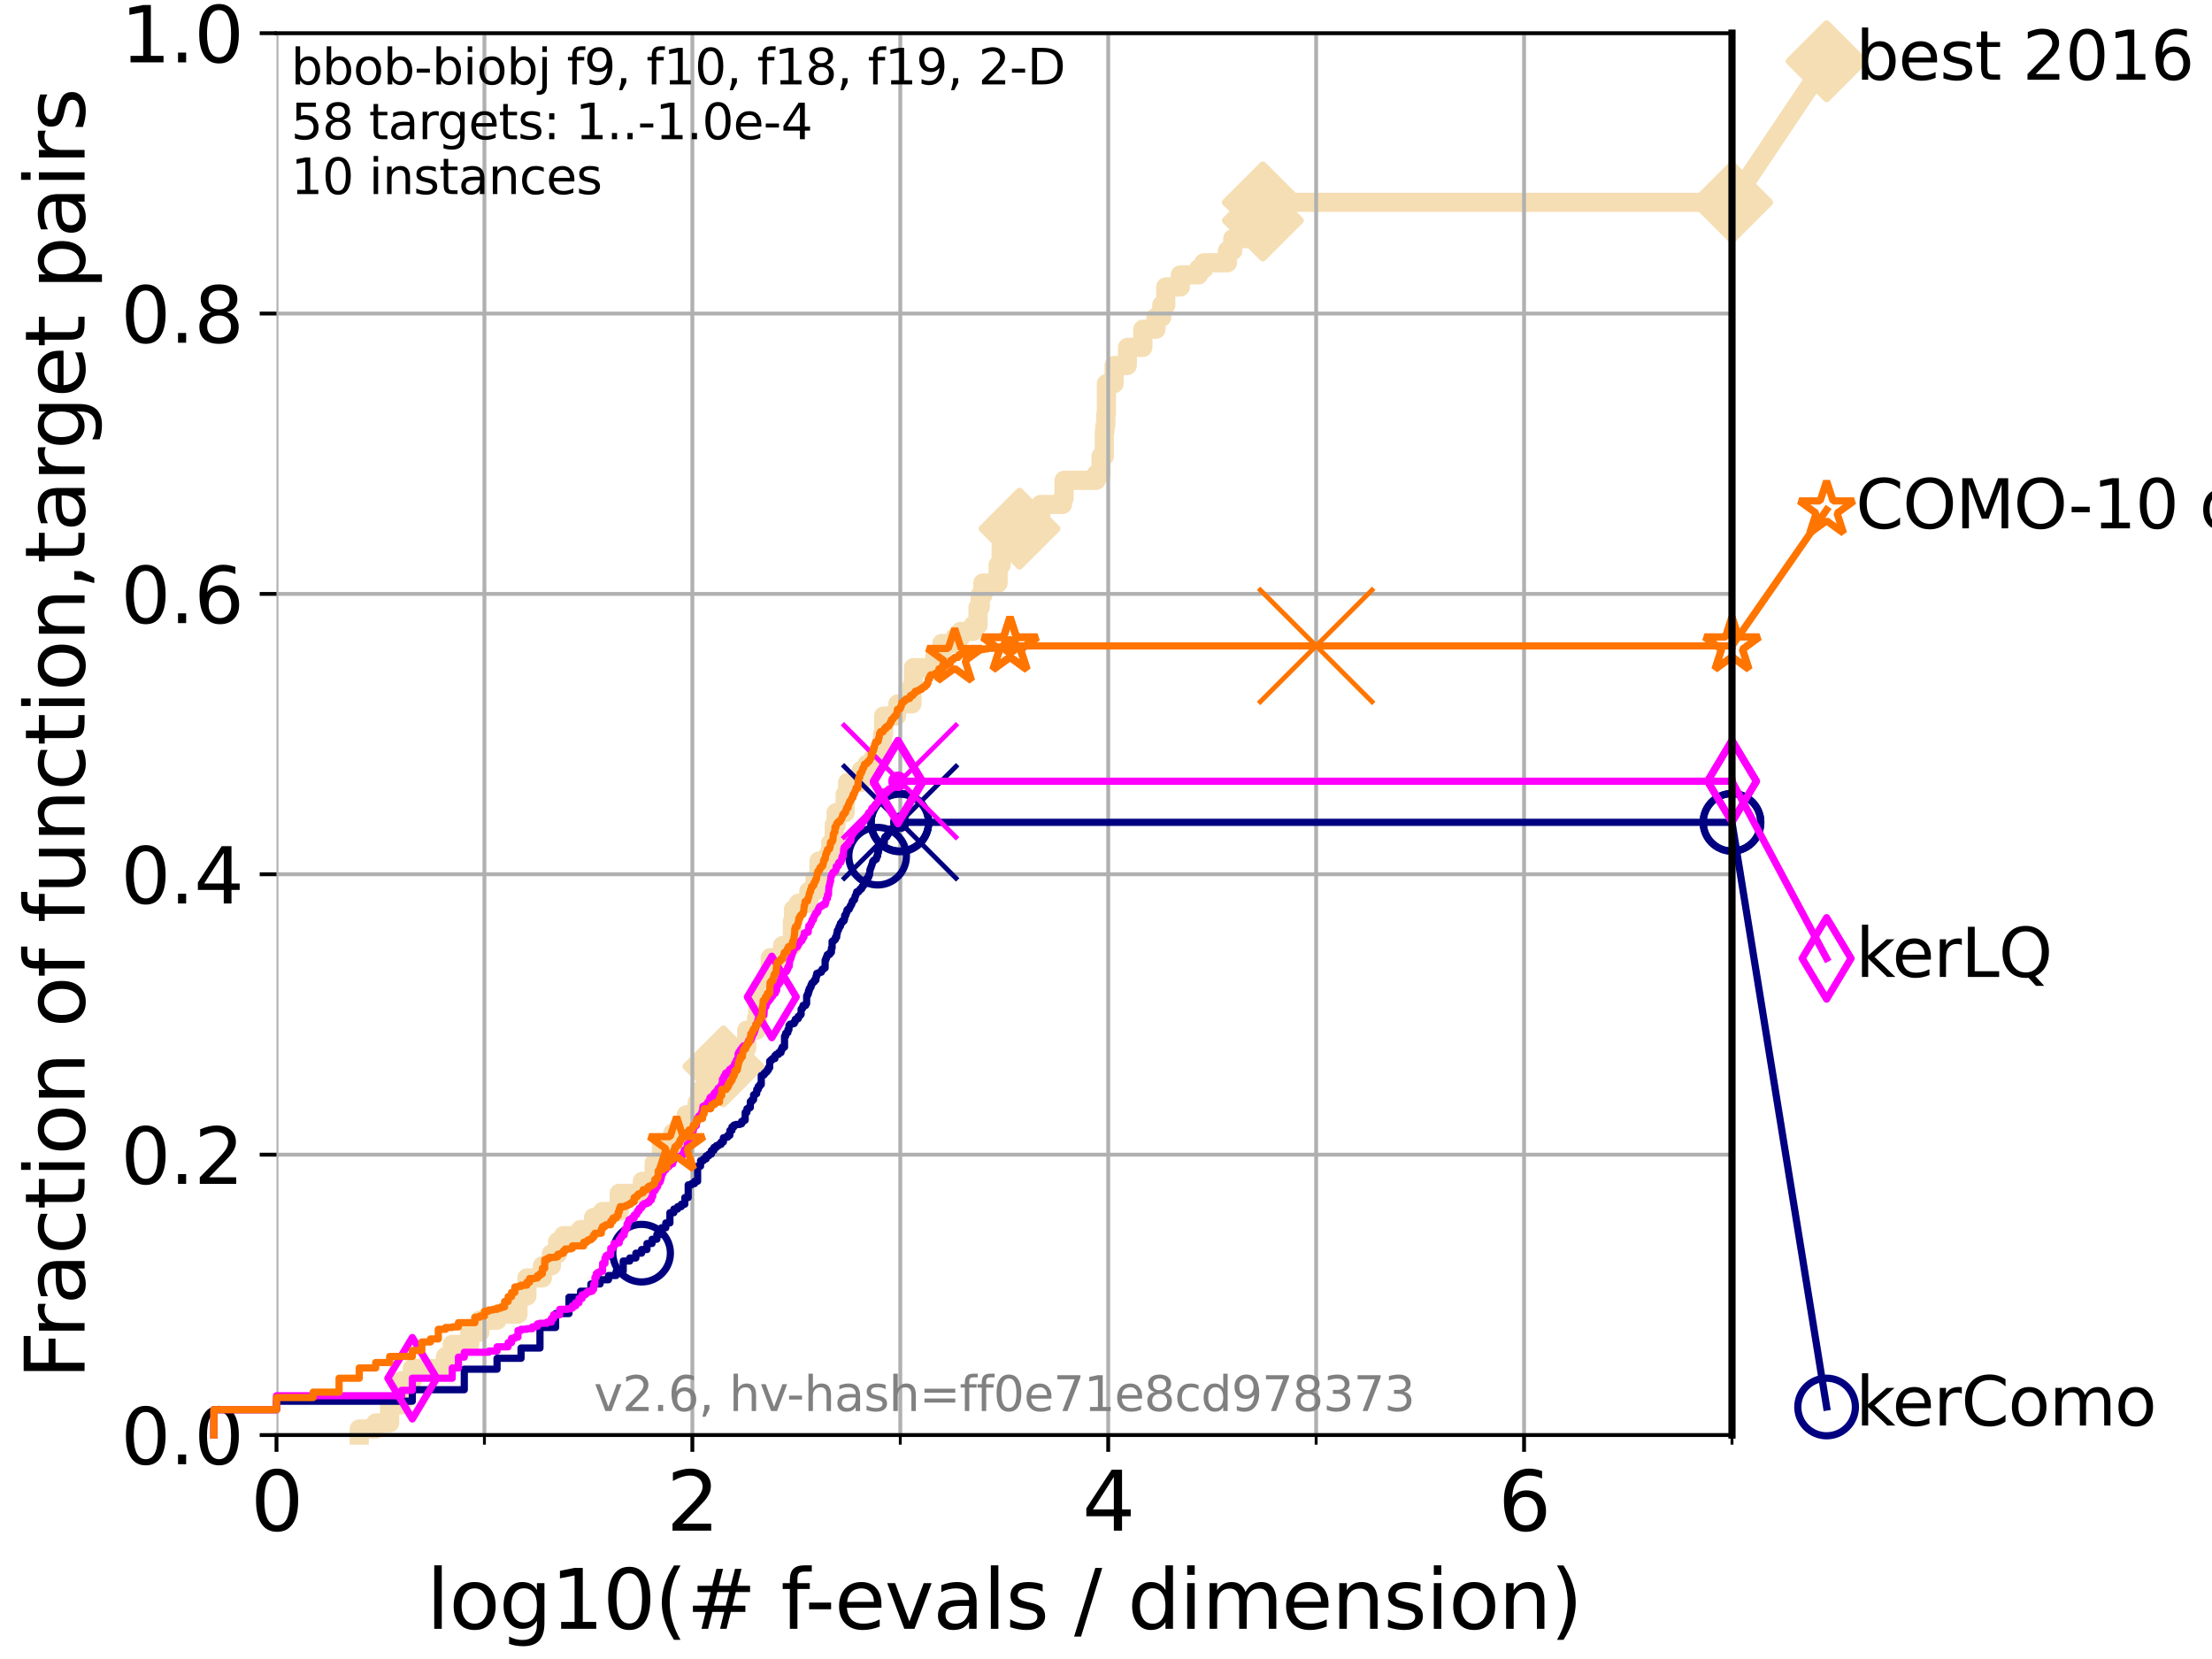 <?xml version="1.0" encoding="utf-8" standalone="no"?>
<!DOCTYPE svg PUBLIC "-//W3C//DTD SVG 1.1//EN"
  "http://www.w3.org/Graphics/SVG/1.1/DTD/svg11.dtd">
<svg xmlns:xlink="http://www.w3.org/1999/xlink" width="460.8pt" height="345.6pt" viewBox="0 0 460.8 345.6" xmlns="http://www.w3.org/2000/svg" version="1.1">
 <defs>
  <style type="text/css">*{stroke-linejoin: round; stroke-linecap: butt}</style>
 </defs>
 <g id="figure_1">
  <g id="patch_1">
   <path d="M 0 345.6 
L 460.8 345.6 
L 460.8 0 
L 0 0 
z
" style="fill: #ffffff"/>
  </g>
  <g id="axes_1">
   <g id="patch_2">
    <path d="M 57.6 298.944 
L 360.806 298.944 
L 360.806 6.912 
L 57.6 6.912 
z
" style="fill: #ffffff"/>
   </g>
   <g id="line2d_1">
    <path d="M 74.837 298.944 
L 74.837 297.685 
L 78.267 297.685 
L 78.267 296.426 
L 81.166 296.426 
L 81.166 292.65 
L 83.678 292.65 
L 83.678 287.615 
L 85.894 287.615 
L 85.894 285.098 
L 92.812 285.098 
L 92.812 282.58 
L 94.206 282.58 
L 94.206 280.063 
L 97.858 280.063 
L 97.858 277.545 
L 99.95 277.545 
L 99.95 275.028 
L 103.544 275.028 
L 103.544 273.769 
L 107.905 273.769 
L 107.905 269.993 
L 109.757 269.993 
L 109.757 266.216 
L 112.989 266.216 
L 112.989 263.699 
L 114.872 263.699 
L 114.872 261.181 
L 116.17 261.181 
L 116.17 258.664 
L 117.384 258.664 
L 117.384 257.405 
L 120.944 257.405 
L 120.944 256.146 
L 123.658 256.146 
L 123.658 253.629 
L 125.527 253.629 
L 125.527 252.37 
L 128.999 252.37 
L 128.999 248.594 
L 133.82 248.594 
L 133.82 246.076 
L 136.271 246.076 
L 136.271 242.3 
L 137.788 242.3 
L 137.788 238.524 
L 140.15 238.524 
L 140.15 236.006 
L 141.393 236.006 
L 141.393 234.747 
L 142.966 234.747 
L 142.966 232.23 
L 145.238 232.23 
L 145.238 229.712 
L 145.765 229.712 
L 145.765 227.195 
L 148.503 227.195 
L 148.503 224.677 
L 150.084 224.677 
L 150.084 223.418 
L 150.694 223.418 
L 150.694 222.16 
L 152.954 222.16 
L 152.954 219.642 
L 153.479 219.642 
L 153.479 218.383 
L 155.547 218.383 
L 155.547 214.607 
L 157.596 214.607 
L 157.596 212.09 
L 157.871 212.09 
L 157.871 209.572 
L 158.187 209.572 
L 158.187 205.796 
L 160.463 205.796 
L 160.463 199.502 
L 163.019 199.502 
L 163.019 196.985 
L 165.053 196.985 
L 165.084 191.95 
L 165.3 191.95 
L 165.3 189.432 
L 166.316 189.432 
L 166.316 188.173 
L 168.483 188.173 
L 168.483 185.656 
L 169.784 185.656 
L 169.784 183.138 
L 170.612 183.138 
L 170.612 179.362 
L 172.483 179.362 
L 172.483 178.103 
L 173.06 178.103 
L 173.06 175.586 
L 173.797 175.586 
L 173.797 171.809 
L 174.184 171.809 
L 174.184 169.292 
L 176.058 169.292 
L 176.058 165.516 
L 176.571 165.516 
L 176.571 162.998 
L 179.384 162.998 
L 179.384 160.481 
L 180.593 160.481 
L 180.593 159.222 
L 181.869 159.222 
L 181.869 157.963 
L 183.801 157.963 
L 183.847 152.928 
L 184.074 152.928 
L 184.074 149.152 
L 186.768 149.152 
L 186.768 147.893 
L 187.031 147.893 
L 187.031 146.634 
L 189.977 146.634 
L 189.977 142.858 
L 190.289 142.858 
L 190.289 139.082 
L 194.742 139.082 
L 194.742 136.564 
L 196.204 136.564 
L 196.204 134.047 
L 198.96 134.047 
L 198.96 132.788 
L 200.109 132.788 
L 200.109 131.529 
L 202.717 131.529 
L 202.717 130.27 
L 203.742 130.27 
L 203.742 126.494 
L 204.202 126.494 
L 204.202 123.977 
L 204.745 123.977 
L 204.745 121.459 
L 207.928 121.459 
L 207.928 117.683 
L 208.554 117.683 
L 208.554 113.906 
L 209.082 113.906 
L 209.082 110.13 
L 212.385 110.13 
L 212.385 108.871 
L 214.787 108.871 
L 214.787 107.613 
L 216.809 107.613 
L 216.809 105.095 
L 221.33 105.095 
L 221.33 103.836 
L 221.665 103.836 
L 221.665 100.06 
L 228.345 100.06 
L 228.345 98.801 
L 229.368 98.801 
L 229.368 95.025 
L 230.046 95.025 
L 230.046 89.99 
L 230.16 89.99 
L 230.16 88.731 
L 230.364 88.731 
L 230.364 86.214 
L 230.483 86.214 
L 230.483 79.92 
L 232.086 79.92 
L 232.086 76.144 
L 234.82 76.144 
L 234.9 72.367 
L 238.077 72.367 
L 238.077 68.591 
L 240.806 68.591 
L 240.806 66.074 
L 242.014 66.074 
L 242.014 63.556 
L 242.847 63.556 
L 242.847 59.78 
L 245.886 59.78 
L 245.886 57.262 
L 249.681 57.262 
L 249.681 56.004 
L 250.78 56.004 
L 250.78 54.745 
L 255.69 54.745 
L 255.69 52.227 
L 256.809 52.227 
L 256.809 49.71 
L 262.345 49.71 
L 262.345 45.934 
L 263.069 45.934 
L 263.069 42.157 
L 360.806 42.157 
L 360.806 42.157 
" style="fill: none; stroke: #f5deb3; stroke-width: 4; stroke-linecap: square"/>
   </g>
   <g id="line2d_2">
    <defs>
     <path id="mce6367fa6b" d="M -0 7.778 
L 7.778 0 
L 0 -7.778 
L -7.778 -0 
z
" style="stroke: #f5deb3; stroke-width: 1.5; stroke-linejoin: miter"/>
    </defs>
    <g>
     <use xlink:href="#mce6367fa6b" x="150.694" y="222.16" style="fill: #f5deb3; stroke: #f5deb3; stroke-width: 1.5; stroke-linejoin: miter"/>
     <use xlink:href="#mce6367fa6b" x="212.385" y="110.13" style="fill: #f5deb3; stroke: #f5deb3; stroke-width: 1.5; stroke-linejoin: miter"/>
     <use xlink:href="#mce6367fa6b" x="263.069" y="45.934" style="fill: #f5deb3; stroke: #f5deb3; stroke-width: 1.5; stroke-linejoin: miter"/>
     <use xlink:href="#mce6367fa6b" x="263.069" y="42.157" style="fill: #f5deb3; stroke: #f5deb3; stroke-width: 1.5; stroke-linejoin: miter"/>
     <use xlink:href="#mce6367fa6b" x="360.806" y="42.157" style="fill: #f5deb3; stroke: #f5deb3; stroke-width: 1.5; stroke-linejoin: miter"/>
    </g>
   </g>
   <g id="line2d_3">
    <path style="fill: none; stroke: #f5deb3; stroke-width: 4; stroke-linecap: square"/>
    <g/>
   </g>
   <g id="line2d_4">
    <path d="M 360.806 42.157 
L 380.515 12.753 
" style="fill: none; stroke: #f5deb3; stroke-width: 4; stroke-linecap: square"/>
    <g>
     <use xlink:href="#mce6367fa6b" x="360.806" y="42.157" style="fill: #f5deb3; stroke: #f5deb3; stroke-width: 1.5; stroke-linejoin: miter"/>
     <use xlink:href="#mce6367fa6b" x="380.515" y="12.753" style="fill: #f5deb3; stroke: #f5deb3; stroke-width: 1.5; stroke-linejoin: miter"/>
    </g>
   </g>
   <g id="matplotlib.axis_1">
    <g id="xtick_1">
     <g id="line2d_5">
      <path d="M 57.6 298.944 
L 57.6 6.912 
" clip-path="url(#p82ab097b5b)" style="fill: none; stroke: #b0b0b0; stroke-width: 0.8; stroke-linecap: square"/>
     </g>
     <g id="line2d_6">
      <defs>
       <path id="mf186a47d33" d="M 0 0 
L 0 3.5 
" style="stroke: #000000; stroke-width: 0.8"/>
      </defs>
      <g>
       <use xlink:href="#mf186a47d33" x="57.6" y="298.944" style="stroke: #000000; stroke-width: 0.8"/>
      </g>
     </g>
     <g id="text_1">
      <!-- 0 -->
      <g transform="translate(52.192 318.861) scale(0.17 -0.17)">
       <defs>
        <path id="DejaVuSans-30" d="M 2034 4250 
Q 1547 4250 1301 3770 
Q 1056 3291 1056 2328 
Q 1056 1369 1301 889 
Q 1547 409 2034 409 
Q 2525 409 2770 889 
Q 3016 1369 3016 2328 
Q 3016 3291 2770 3770 
Q 2525 4250 2034 4250 
z
M 2034 4750 
Q 2819 4750 3233 4129 
Q 3647 3509 3647 2328 
Q 3647 1150 3233 529 
Q 2819 -91 2034 -91 
Q 1250 -91 836 529 
Q 422 1150 422 2328 
Q 422 3509 836 4129 
Q 1250 4750 2034 4750 
z
" transform="scale(0.016)"/>
       </defs>
       <use xlink:href="#DejaVuSans-30"/>
      </g>
     </g>
    </g>
    <g id="xtick_2">
     <g id="line2d_7">
      <path d="M 144.23 298.944 
L 144.23 6.912 
" clip-path="url(#p82ab097b5b)" style="fill: none; stroke: #b0b0b0; stroke-width: 0.8; stroke-linecap: square"/>
     </g>
     <g id="line2d_8">
      <g>
       <use xlink:href="#mf186a47d33" x="144.23" y="298.944" style="stroke: #000000; stroke-width: 0.8"/>
      </g>
     </g>
     <g id="text_2">
      <!-- 2 -->
      <g transform="translate(138.822 318.861) scale(0.17 -0.17)">
       <defs>
        <path id="DejaVuSans-32" d="M 1228 531 
L 3431 531 
L 3431 0 
L 469 0 
L 469 531 
Q 828 903 1448 1529 
Q 2069 2156 2228 2338 
Q 2531 2678 2651 2914 
Q 2772 3150 2772 3378 
Q 2772 3750 2511 3984 
Q 2250 4219 1831 4219 
Q 1534 4219 1204 4116 
Q 875 4013 500 3803 
L 500 4441 
Q 881 4594 1212 4672 
Q 1544 4750 1819 4750 
Q 2544 4750 2975 4387 
Q 3406 4025 3406 3419 
Q 3406 3131 3298 2873 
Q 3191 2616 2906 2266 
Q 2828 2175 2409 1742 
Q 1991 1309 1228 531 
z
" transform="scale(0.016)"/>
       </defs>
       <use xlink:href="#DejaVuSans-32"/>
      </g>
     </g>
    </g>
    <g id="xtick_3">
     <g id="line2d_9">
      <path d="M 230.861 298.944 
L 230.861 6.912 
" clip-path="url(#p82ab097b5b)" style="fill: none; stroke: #b0b0b0; stroke-width: 0.8; stroke-linecap: square"/>
     </g>
     <g id="line2d_10">
      <g>
       <use xlink:href="#mf186a47d33" x="230.861" y="298.944" style="stroke: #000000; stroke-width: 0.8"/>
      </g>
     </g>
     <g id="text_3">
      <!-- 4 -->
      <g transform="translate(225.453 318.861) scale(0.17 -0.17)">
       <defs>
        <path id="DejaVuSans-34" d="M 2419 4116 
L 825 1625 
L 2419 1625 
L 2419 4116 
z
M 2253 4666 
L 3047 4666 
L 3047 1625 
L 3713 1625 
L 3713 1100 
L 3047 1100 
L 3047 0 
L 2419 0 
L 2419 1100 
L 313 1100 
L 313 1709 
L 2253 4666 
z
" transform="scale(0.016)"/>
       </defs>
       <use xlink:href="#DejaVuSans-34"/>
      </g>
     </g>
    </g>
    <g id="xtick_4">
     <g id="line2d_11">
      <path d="M 317.491 298.944 
L 317.491 6.912 
" clip-path="url(#p82ab097b5b)" style="fill: none; stroke: #b0b0b0; stroke-width: 0.8; stroke-linecap: square"/>
     </g>
     <g id="line2d_12">
      <g>
       <use xlink:href="#mf186a47d33" x="317.491" y="298.944" style="stroke: #000000; stroke-width: 0.8"/>
      </g>
     </g>
     <g id="text_4">
      <!-- 6 -->
      <g transform="translate(312.083 318.861) scale(0.17 -0.17)">
       <defs>
        <path id="DejaVuSans-36" d="M 2113 2584 
Q 1688 2584 1439 2293 
Q 1191 2003 1191 1497 
Q 1191 994 1439 701 
Q 1688 409 2113 409 
Q 2538 409 2786 701 
Q 3034 994 3034 1497 
Q 3034 2003 2786 2293 
Q 2538 2584 2113 2584 
z
M 3366 4563 
L 3366 3988 
Q 3128 4100 2886 4159 
Q 2644 4219 2406 4219 
Q 1781 4219 1451 3797 
Q 1122 3375 1075 2522 
Q 1259 2794 1537 2939 
Q 1816 3084 2150 3084 
Q 2853 3084 3261 2657 
Q 3669 2231 3669 1497 
Q 3669 778 3244 343 
Q 2819 -91 2113 -91 
Q 1303 -91 875 529 
Q 447 1150 447 2328 
Q 447 3434 972 4092 
Q 1497 4750 2381 4750 
Q 2619 4750 2861 4703 
Q 3103 4656 3366 4563 
z
" transform="scale(0.016)"/>
       </defs>
       <use xlink:href="#DejaVuSans-36"/>
      </g>
     </g>
    </g>
    <g id="xtick_5">
     <g id="line2d_13">
      <path d="M 100.915 298.944 
L 100.915 6.912 
" clip-path="url(#p82ab097b5b)" style="fill: none; stroke: #b0b0b0; stroke-width: 0.8; stroke-linecap: square"/>
     </g>
     <g id="line2d_14">
      <defs>
       <path id="md38eee076e" d="M 0 0 
L 0 2 
" style="stroke: #000000; stroke-width: 0.6"/>
      </defs>
      <g>
       <use xlink:href="#md38eee076e" x="100.915" y="298.944" style="stroke: #000000; stroke-width: 0.6"/>
      </g>
     </g>
    </g>
    <g id="xtick_6">
     <g id="line2d_15">
      <path d="M 187.546 298.944 
L 187.546 6.912 
" clip-path="url(#p82ab097b5b)" style="fill: none; stroke: #b0b0b0; stroke-width: 0.8; stroke-linecap: square"/>
     </g>
     <g id="line2d_16">
      <g>
       <use xlink:href="#md38eee076e" x="187.546" y="298.944" style="stroke: #000000; stroke-width: 0.6"/>
      </g>
     </g>
    </g>
    <g id="xtick_7">
     <g id="line2d_17">
      <path d="M 274.176 298.944 
L 274.176 6.912 
" clip-path="url(#p82ab097b5b)" style="fill: none; stroke: #b0b0b0; stroke-width: 0.8; stroke-linecap: square"/>
     </g>
     <g id="line2d_18">
      <g>
       <use xlink:href="#md38eee076e" x="274.176" y="298.944" style="stroke: #000000; stroke-width: 0.6"/>
      </g>
     </g>
    </g>
    <g id="xtick_8">
     <g id="line2d_19">
      <path d="M 360.806 298.944 
L 360.806 6.912 
" clip-path="url(#p82ab097b5b)" style="fill: none; stroke: #b0b0b0; stroke-width: 0.8; stroke-linecap: square"/>
     </g>
     <g id="line2d_20">
      <g>
       <use xlink:href="#md38eee076e" x="360.806" y="298.944" style="stroke: #000000; stroke-width: 0.6"/>
      </g>
     </g>
    </g>
    <g id="text_5">
     <!-- log10(# f-evals / dimension) -->
     <g transform="translate(88.823 339.314) scale(0.17 -0.17)">
      <defs>
       <path id="DejaVuSans-6c" d="M 603 4863 
L 1178 4863 
L 1178 0 
L 603 0 
L 603 4863 
z
" transform="scale(0.016)"/>
       <path id="DejaVuSans-6f" d="M 1959 3097 
Q 1497 3097 1228 2736 
Q 959 2375 959 1747 
Q 959 1119 1226 758 
Q 1494 397 1959 397 
Q 2419 397 2687 759 
Q 2956 1122 2956 1747 
Q 2956 2369 2687 2733 
Q 2419 3097 1959 3097 
z
M 1959 3584 
Q 2709 3584 3137 3096 
Q 3566 2609 3566 1747 
Q 3566 888 3137 398 
Q 2709 -91 1959 -91 
Q 1206 -91 779 398 
Q 353 888 353 1747 
Q 353 2609 779 3096 
Q 1206 3584 1959 3584 
z
" transform="scale(0.016)"/>
       <path id="DejaVuSans-67" d="M 2906 1791 
Q 2906 2416 2648 2759 
Q 2391 3103 1925 3103 
Q 1463 3103 1205 2759 
Q 947 2416 947 1791 
Q 947 1169 1205 825 
Q 1463 481 1925 481 
Q 2391 481 2648 825 
Q 2906 1169 2906 1791 
z
M 3481 434 
Q 3481 -459 3084 -895 
Q 2688 -1331 1869 -1331 
Q 1566 -1331 1297 -1286 
Q 1028 -1241 775 -1147 
L 775 -588 
Q 1028 -725 1275 -790 
Q 1522 -856 1778 -856 
Q 2344 -856 2625 -561 
Q 2906 -266 2906 331 
L 2906 616 
Q 2728 306 2450 153 
Q 2172 0 1784 0 
Q 1141 0 747 490 
Q 353 981 353 1791 
Q 353 2603 747 3093 
Q 1141 3584 1784 3584 
Q 2172 3584 2450 3431 
Q 2728 3278 2906 2969 
L 2906 3500 
L 3481 3500 
L 3481 434 
z
" transform="scale(0.016)"/>
       <path id="DejaVuSans-31" d="M 794 531 
L 1825 531 
L 1825 4091 
L 703 3866 
L 703 4441 
L 1819 4666 
L 2450 4666 
L 2450 531 
L 3481 531 
L 3481 0 
L 794 0 
L 794 531 
z
" transform="scale(0.016)"/>
       <path id="DejaVuSans-28" d="M 1984 4856 
Q 1566 4138 1362 3434 
Q 1159 2731 1159 2009 
Q 1159 1288 1364 580 
Q 1569 -128 1984 -844 
L 1484 -844 
Q 1016 -109 783 600 
Q 550 1309 550 2009 
Q 550 2706 781 3412 
Q 1013 4119 1484 4856 
L 1984 4856 
z
" transform="scale(0.016)"/>
       <path id="DejaVuSans-23" d="M 3272 2816 
L 2363 2816 
L 2100 1772 
L 3016 1772 
L 3272 2816 
z
M 2803 4594 
L 2478 3297 
L 3391 3297 
L 3719 4594 
L 4219 4594 
L 3897 3297 
L 4872 3297 
L 4872 2816 
L 3775 2816 
L 3519 1772 
L 4513 1772 
L 4513 1294 
L 3397 1294 
L 3072 0 
L 2572 0 
L 2894 1294 
L 1978 1294 
L 1656 0 
L 1153 0 
L 1478 1294 
L 494 1294 
L 494 1772 
L 1594 1772 
L 1856 2816 
L 850 2816 
L 850 3297 
L 1978 3297 
L 2297 4594 
L 2803 4594 
z
" transform="scale(0.016)"/>
       <path id="DejaVuSans-20" transform="scale(0.016)"/>
       <path id="DejaVuSans-66" d="M 2375 4863 
L 2375 4384 
L 1825 4384 
Q 1516 4384 1395 4259 
Q 1275 4134 1275 3809 
L 1275 3500 
L 2222 3500 
L 2222 3053 
L 1275 3053 
L 1275 0 
L 697 0 
L 697 3053 
L 147 3053 
L 147 3500 
L 697 3500 
L 697 3744 
Q 697 4328 969 4595 
Q 1241 4863 1831 4863 
L 2375 4863 
z
" transform="scale(0.016)"/>
       <path id="DejaVuSans-2d" d="M 313 2009 
L 1997 2009 
L 1997 1497 
L 313 1497 
L 313 2009 
z
" transform="scale(0.016)"/>
       <path id="DejaVuSans-65" d="M 3597 1894 
L 3597 1613 
L 953 1613 
Q 991 1019 1311 708 
Q 1631 397 2203 397 
Q 2534 397 2845 478 
Q 3156 559 3463 722 
L 3463 178 
Q 3153 47 2828 -22 
Q 2503 -91 2169 -91 
Q 1331 -91 842 396 
Q 353 884 353 1716 
Q 353 2575 817 3079 
Q 1281 3584 2069 3584 
Q 2775 3584 3186 3129 
Q 3597 2675 3597 1894 
z
M 3022 2063 
Q 3016 2534 2758 2815 
Q 2500 3097 2075 3097 
Q 1594 3097 1305 2825 
Q 1016 2553 972 2059 
L 3022 2063 
z
" transform="scale(0.016)"/>
       <path id="DejaVuSans-76" d="M 191 3500 
L 800 3500 
L 1894 563 
L 2988 3500 
L 3597 3500 
L 2284 0 
L 1503 0 
L 191 3500 
z
" transform="scale(0.016)"/>
       <path id="DejaVuSans-61" d="M 2194 1759 
Q 1497 1759 1228 1600 
Q 959 1441 959 1056 
Q 959 750 1161 570 
Q 1363 391 1709 391 
Q 2188 391 2477 730 
Q 2766 1069 2766 1631 
L 2766 1759 
L 2194 1759 
z
M 3341 1997 
L 3341 0 
L 2766 0 
L 2766 531 
Q 2569 213 2275 61 
Q 1981 -91 1556 -91 
Q 1019 -91 701 211 
Q 384 513 384 1019 
Q 384 1609 779 1909 
Q 1175 2209 1959 2209 
L 2766 2209 
L 2766 2266 
Q 2766 2663 2505 2880 
Q 2244 3097 1772 3097 
Q 1472 3097 1187 3025 
Q 903 2953 641 2809 
L 641 3341 
Q 956 3463 1253 3523 
Q 1550 3584 1831 3584 
Q 2591 3584 2966 3190 
Q 3341 2797 3341 1997 
z
" transform="scale(0.016)"/>
       <path id="DejaVuSans-73" d="M 2834 3397 
L 2834 2853 
Q 2591 2978 2328 3040 
Q 2066 3103 1784 3103 
Q 1356 3103 1142 2972 
Q 928 2841 928 2578 
Q 928 2378 1081 2264 
Q 1234 2150 1697 2047 
L 1894 2003 
Q 2506 1872 2764 1633 
Q 3022 1394 3022 966 
Q 3022 478 2636 193 
Q 2250 -91 1575 -91 
Q 1294 -91 989 -36 
Q 684 19 347 128 
L 347 722 
Q 666 556 975 473 
Q 1284 391 1588 391 
Q 1994 391 2212 530 
Q 2431 669 2431 922 
Q 2431 1156 2273 1281 
Q 2116 1406 1581 1522 
L 1381 1569 
Q 847 1681 609 1914 
Q 372 2147 372 2553 
Q 372 3047 722 3315 
Q 1072 3584 1716 3584 
Q 2034 3584 2315 3537 
Q 2597 3491 2834 3397 
z
" transform="scale(0.016)"/>
       <path id="DejaVuSans-2f" d="M 1625 4666 
L 2156 4666 
L 531 -594 
L 0 -594 
L 1625 4666 
z
" transform="scale(0.016)"/>
       <path id="DejaVuSans-64" d="M 2906 2969 
L 2906 4863 
L 3481 4863 
L 3481 0 
L 2906 0 
L 2906 525 
Q 2725 213 2448 61 
Q 2172 -91 1784 -91 
Q 1150 -91 751 415 
Q 353 922 353 1747 
Q 353 2572 751 3078 
Q 1150 3584 1784 3584 
Q 2172 3584 2448 3432 
Q 2725 3281 2906 2969 
z
M 947 1747 
Q 947 1113 1208 752 
Q 1469 391 1925 391 
Q 2381 391 2643 752 
Q 2906 1113 2906 1747 
Q 2906 2381 2643 2742 
Q 2381 3103 1925 3103 
Q 1469 3103 1208 2742 
Q 947 2381 947 1747 
z
" transform="scale(0.016)"/>
       <path id="DejaVuSans-69" d="M 603 3500 
L 1178 3500 
L 1178 0 
L 603 0 
L 603 3500 
z
M 603 4863 
L 1178 4863 
L 1178 4134 
L 603 4134 
L 603 4863 
z
" transform="scale(0.016)"/>
       <path id="DejaVuSans-6d" d="M 3328 2828 
Q 3544 3216 3844 3400 
Q 4144 3584 4550 3584 
Q 5097 3584 5394 3201 
Q 5691 2819 5691 2113 
L 5691 0 
L 5113 0 
L 5113 2094 
Q 5113 2597 4934 2840 
Q 4756 3084 4391 3084 
Q 3944 3084 3684 2787 
Q 3425 2491 3425 1978 
L 3425 0 
L 2847 0 
L 2847 2094 
Q 2847 2600 2669 2842 
Q 2491 3084 2119 3084 
Q 1678 3084 1418 2786 
Q 1159 2488 1159 1978 
L 1159 0 
L 581 0 
L 581 3500 
L 1159 3500 
L 1159 2956 
Q 1356 3278 1631 3431 
Q 1906 3584 2284 3584 
Q 2666 3584 2933 3390 
Q 3200 3197 3328 2828 
z
" transform="scale(0.016)"/>
       <path id="DejaVuSans-6e" d="M 3513 2113 
L 3513 0 
L 2938 0 
L 2938 2094 
Q 2938 2591 2744 2837 
Q 2550 3084 2163 3084 
Q 1697 3084 1428 2787 
Q 1159 2491 1159 1978 
L 1159 0 
L 581 0 
L 581 3500 
L 1159 3500 
L 1159 2956 
Q 1366 3272 1645 3428 
Q 1925 3584 2291 3584 
Q 2894 3584 3203 3211 
Q 3513 2838 3513 2113 
z
" transform="scale(0.016)"/>
       <path id="DejaVuSans-29" d="M 513 4856 
L 1013 4856 
Q 1481 4119 1714 3412 
Q 1947 2706 1947 2009 
Q 1947 1309 1714 600 
Q 1481 -109 1013 -844 
L 513 -844 
Q 928 -128 1133 580 
Q 1338 1288 1338 2009 
Q 1338 2731 1133 3434 
Q 928 4138 513 4856 
z
" transform="scale(0.016)"/>
      </defs>
      <use xlink:href="#DejaVuSans-6c"/>
      <use xlink:href="#DejaVuSans-6f" x="27.783"/>
      <use xlink:href="#DejaVuSans-67" x="88.965"/>
      <use xlink:href="#DejaVuSans-31" x="152.441"/>
      <use xlink:href="#DejaVuSans-30" x="216.064"/>
      <use xlink:href="#DejaVuSans-28" x="279.688"/>
      <use xlink:href="#DejaVuSans-23" x="318.701"/>
      <use xlink:href="#DejaVuSans-20" x="402.49"/>
      <use xlink:href="#DejaVuSans-66" x="434.277"/>
      <use xlink:href="#DejaVuSans-2d" x="463.982"/>
      <use xlink:href="#DejaVuSans-65" x="500.066"/>
      <use xlink:href="#DejaVuSans-76" x="561.59"/>
      <use xlink:href="#DejaVuSans-61" x="620.77"/>
      <use xlink:href="#DejaVuSans-6c" x="682.049"/>
      <use xlink:href="#DejaVuSans-73" x="709.832"/>
      <use xlink:href="#DejaVuSans-20" x="761.932"/>
      <use xlink:href="#DejaVuSans-2f" x="793.719"/>
      <use xlink:href="#DejaVuSans-20" x="827.41"/>
      <use xlink:href="#DejaVuSans-64" x="859.197"/>
      <use xlink:href="#DejaVuSans-69" x="922.674"/>
      <use xlink:href="#DejaVuSans-6d" x="950.457"/>
      <use xlink:href="#DejaVuSans-65" x="1047.869"/>
      <use xlink:href="#DejaVuSans-6e" x="1109.393"/>
      <use xlink:href="#DejaVuSans-73" x="1172.771"/>
      <use xlink:href="#DejaVuSans-69" x="1224.871"/>
      <use xlink:href="#DejaVuSans-6f" x="1252.654"/>
      <use xlink:href="#DejaVuSans-6e" x="1313.836"/>
      <use xlink:href="#DejaVuSans-29" x="1377.215"/>
     </g>
    </g>
   </g>
   <g id="matplotlib.axis_2">
    <g id="ytick_1">
     <g id="line2d_21">
      <path d="M 57.6 298.944 
L 360.806 298.944 
" clip-path="url(#p82ab097b5b)" style="fill: none; stroke: #b0b0b0; stroke-width: 0.8; stroke-linecap: square"/>
     </g>
     <g id="line2d_22">
      <defs>
       <path id="mf2734d4945" d="M 0 0 
L -3.5 0 
" style="stroke: #000000; stroke-width: 0.8"/>
      </defs>
      <g>
       <use xlink:href="#mf2734d4945" x="57.6" y="298.944" style="stroke: #000000; stroke-width: 0.8"/>
      </g>
     </g>
     <g id="text_6">
      <!-- 0.0 -->
      <g transform="translate(25.155 305.023) scale(0.16 -0.16)">
       <defs>
        <path id="DejaVuSans-2e" d="M 684 794 
L 1344 794 
L 1344 0 
L 684 0 
L 684 794 
z
" transform="scale(0.016)"/>
       </defs>
       <use xlink:href="#DejaVuSans-30"/>
       <use xlink:href="#DejaVuSans-2e" x="63.623"/>
       <use xlink:href="#DejaVuSans-30" x="95.41"/>
      </g>
     </g>
    </g>
    <g id="ytick_2">
     <g id="line2d_23">
      <path d="M 57.6 240.538 
L 360.806 240.538 
" clip-path="url(#p82ab097b5b)" style="fill: none; stroke: #b0b0b0; stroke-width: 0.8; stroke-linecap: square"/>
     </g>
     <g id="line2d_24">
      <g>
       <use xlink:href="#mf2734d4945" x="57.6" y="240.538" style="stroke: #000000; stroke-width: 0.8"/>
      </g>
     </g>
     <g id="text_7">
      <!-- 0.2 -->
      <g transform="translate(25.155 246.616) scale(0.16 -0.16)">
       <use xlink:href="#DejaVuSans-30"/>
       <use xlink:href="#DejaVuSans-2e" x="63.623"/>
       <use xlink:href="#DejaVuSans-32" x="95.41"/>
      </g>
     </g>
    </g>
    <g id="ytick_3">
     <g id="line2d_25">
      <path d="M 57.6 182.131 
L 360.806 182.131 
" clip-path="url(#p82ab097b5b)" style="fill: none; stroke: #b0b0b0; stroke-width: 0.8; stroke-linecap: square"/>
     </g>
     <g id="line2d_26">
      <g>
       <use xlink:href="#mf2734d4945" x="57.6" y="182.131" style="stroke: #000000; stroke-width: 0.8"/>
      </g>
     </g>
     <g id="text_8">
      <!-- 0.4 -->
      <g transform="translate(25.155 188.21) scale(0.16 -0.16)">
       <use xlink:href="#DejaVuSans-30"/>
       <use xlink:href="#DejaVuSans-2e" x="63.623"/>
       <use xlink:href="#DejaVuSans-34" x="95.41"/>
      </g>
     </g>
    </g>
    <g id="ytick_4">
     <g id="line2d_27">
      <path d="M 57.6 123.725 
L 360.806 123.725 
" clip-path="url(#p82ab097b5b)" style="fill: none; stroke: #b0b0b0; stroke-width: 0.8; stroke-linecap: square"/>
     </g>
     <g id="line2d_28">
      <g>
       <use xlink:href="#mf2734d4945" x="57.6" y="123.725" style="stroke: #000000; stroke-width: 0.8"/>
      </g>
     </g>
     <g id="text_9">
      <!-- 0.6 -->
      <g transform="translate(25.155 129.804) scale(0.16 -0.16)">
       <use xlink:href="#DejaVuSans-30"/>
       <use xlink:href="#DejaVuSans-2e" x="63.623"/>
       <use xlink:href="#DejaVuSans-36" x="95.41"/>
      </g>
     </g>
    </g>
    <g id="ytick_5">
     <g id="line2d_29">
      <path d="M 57.6 65.318 
L 360.806 65.318 
" clip-path="url(#p82ab097b5b)" style="fill: none; stroke: #b0b0b0; stroke-width: 0.8; stroke-linecap: square"/>
     </g>
     <g id="line2d_30">
      <g>
       <use xlink:href="#mf2734d4945" x="57.6" y="65.318" style="stroke: #000000; stroke-width: 0.8"/>
      </g>
     </g>
     <g id="text_10">
      <!-- 0.8 -->
      <g transform="translate(25.155 71.397) scale(0.16 -0.16)">
       <defs>
        <path id="DejaVuSans-38" d="M 2034 2216 
Q 1584 2216 1326 1975 
Q 1069 1734 1069 1313 
Q 1069 891 1326 650 
Q 1584 409 2034 409 
Q 2484 409 2743 651 
Q 3003 894 3003 1313 
Q 3003 1734 2745 1975 
Q 2488 2216 2034 2216 
z
M 1403 2484 
Q 997 2584 770 2862 
Q 544 3141 544 3541 
Q 544 4100 942 4425 
Q 1341 4750 2034 4750 
Q 2731 4750 3128 4425 
Q 3525 4100 3525 3541 
Q 3525 3141 3298 2862 
Q 3072 2584 2669 2484 
Q 3125 2378 3379 2068 
Q 3634 1759 3634 1313 
Q 3634 634 3220 271 
Q 2806 -91 2034 -91 
Q 1263 -91 848 271 
Q 434 634 434 1313 
Q 434 1759 690 2068 
Q 947 2378 1403 2484 
z
M 1172 3481 
Q 1172 3119 1398 2916 
Q 1625 2713 2034 2713 
Q 2441 2713 2670 2916 
Q 2900 3119 2900 3481 
Q 2900 3844 2670 4047 
Q 2441 4250 2034 4250 
Q 1625 4250 1398 4047 
Q 1172 3844 1172 3481 
z
" transform="scale(0.016)"/>
       </defs>
       <use xlink:href="#DejaVuSans-30"/>
       <use xlink:href="#DejaVuSans-2e" x="63.623"/>
       <use xlink:href="#DejaVuSans-38" x="95.41"/>
      </g>
     </g>
    </g>
    <g id="ytick_6">
     <g id="line2d_31">
      <path d="M 57.6 6.912 
L 360.806 6.912 
" clip-path="url(#p82ab097b5b)" style="fill: none; stroke: #b0b0b0; stroke-width: 0.8; stroke-linecap: square"/>
     </g>
     <g id="line2d_32">
      <g>
       <use xlink:href="#mf2734d4945" x="57.6" y="6.912" style="stroke: #000000; stroke-width: 0.8"/>
      </g>
     </g>
     <g id="text_11">
      <!-- 1.0 -->
      <g transform="translate(25.155 12.991) scale(0.16 -0.16)">
       <use xlink:href="#DejaVuSans-31"/>
       <use xlink:href="#DejaVuSans-2e" x="63.623"/>
       <use xlink:href="#DejaVuSans-30" x="95.41"/>
      </g>
     </g>
    </g>
    <g id="text_12">
     <!-- Fraction of function,target pairs -->
     <g transform="translate(17.62 287.313) rotate(-90) scale(0.17 -0.17)">
      <defs>
       <path id="DejaVuSans-46" d="M 628 4666 
L 3309 4666 
L 3309 4134 
L 1259 4134 
L 1259 2759 
L 3109 2759 
L 3109 2228 
L 1259 2228 
L 1259 0 
L 628 0 
L 628 4666 
z
" transform="scale(0.016)"/>
       <path id="DejaVuSans-72" d="M 2631 2963 
Q 2534 3019 2420 3045 
Q 2306 3072 2169 3072 
Q 1681 3072 1420 2755 
Q 1159 2438 1159 1844 
L 1159 0 
L 581 0 
L 581 3500 
L 1159 3500 
L 1159 2956 
Q 1341 3275 1631 3429 
Q 1922 3584 2338 3584 
Q 2397 3584 2469 3576 
Q 2541 3569 2628 3553 
L 2631 2963 
z
" transform="scale(0.016)"/>
       <path id="DejaVuSans-63" d="M 3122 3366 
L 3122 2828 
Q 2878 2963 2633 3030 
Q 2388 3097 2138 3097 
Q 1578 3097 1268 2742 
Q 959 2388 959 1747 
Q 959 1106 1268 751 
Q 1578 397 2138 397 
Q 2388 397 2633 464 
Q 2878 531 3122 666 
L 3122 134 
Q 2881 22 2623 -34 
Q 2366 -91 2075 -91 
Q 1284 -91 818 406 
Q 353 903 353 1747 
Q 353 2603 823 3093 
Q 1294 3584 2113 3584 
Q 2378 3584 2631 3529 
Q 2884 3475 3122 3366 
z
" transform="scale(0.016)"/>
       <path id="DejaVuSans-74" d="M 1172 4494 
L 1172 3500 
L 2356 3500 
L 2356 3053 
L 1172 3053 
L 1172 1153 
Q 1172 725 1289 603 
Q 1406 481 1766 481 
L 2356 481 
L 2356 0 
L 1766 0 
Q 1100 0 847 248 
Q 594 497 594 1153 
L 594 3053 
L 172 3053 
L 172 3500 
L 594 3500 
L 594 4494 
L 1172 4494 
z
" transform="scale(0.016)"/>
       <path id="DejaVuSans-75" d="M 544 1381 
L 544 3500 
L 1119 3500 
L 1119 1403 
Q 1119 906 1312 657 
Q 1506 409 1894 409 
Q 2359 409 2629 706 
Q 2900 1003 2900 1516 
L 2900 3500 
L 3475 3500 
L 3475 0 
L 2900 0 
L 2900 538 
Q 2691 219 2414 64 
Q 2138 -91 1772 -91 
Q 1169 -91 856 284 
Q 544 659 544 1381 
z
M 1991 3584 
L 1991 3584 
z
" transform="scale(0.016)"/>
       <path id="DejaVuSans-2c" d="M 750 794 
L 1409 794 
L 1409 256 
L 897 -744 
L 494 -744 
L 750 256 
L 750 794 
z
" transform="scale(0.016)"/>
       <path id="DejaVuSans-70" d="M 1159 525 
L 1159 -1331 
L 581 -1331 
L 581 3500 
L 1159 3500 
L 1159 2969 
Q 1341 3281 1617 3432 
Q 1894 3584 2278 3584 
Q 2916 3584 3314 3078 
Q 3713 2572 3713 1747 
Q 3713 922 3314 415 
Q 2916 -91 2278 -91 
Q 1894 -91 1617 61 
Q 1341 213 1159 525 
z
M 3116 1747 
Q 3116 2381 2855 2742 
Q 2594 3103 2138 3103 
Q 1681 3103 1420 2742 
Q 1159 2381 1159 1747 
Q 1159 1113 1420 752 
Q 1681 391 2138 391 
Q 2594 391 2855 752 
Q 3116 1113 3116 1747 
z
" transform="scale(0.016)"/>
      </defs>
      <use xlink:href="#DejaVuSans-46"/>
      <use xlink:href="#DejaVuSans-72" x="50.27"/>
      <use xlink:href="#DejaVuSans-61" x="91.383"/>
      <use xlink:href="#DejaVuSans-63" x="152.662"/>
      <use xlink:href="#DejaVuSans-74" x="207.643"/>
      <use xlink:href="#DejaVuSans-69" x="246.852"/>
      <use xlink:href="#DejaVuSans-6f" x="274.635"/>
      <use xlink:href="#DejaVuSans-6e" x="335.816"/>
      <use xlink:href="#DejaVuSans-20" x="399.195"/>
      <use xlink:href="#DejaVuSans-6f" x="430.982"/>
      <use xlink:href="#DejaVuSans-66" x="492.164"/>
      <use xlink:href="#DejaVuSans-20" x="527.369"/>
      <use xlink:href="#DejaVuSans-66" x="559.156"/>
      <use xlink:href="#DejaVuSans-75" x="594.361"/>
      <use xlink:href="#DejaVuSans-6e" x="657.74"/>
      <use xlink:href="#DejaVuSans-63" x="721.119"/>
      <use xlink:href="#DejaVuSans-74" x="776.1"/>
      <use xlink:href="#DejaVuSans-69" x="815.309"/>
      <use xlink:href="#DejaVuSans-6f" x="843.092"/>
      <use xlink:href="#DejaVuSans-6e" x="904.273"/>
      <use xlink:href="#DejaVuSans-2c" x="967.652"/>
      <use xlink:href="#DejaVuSans-74" x="999.439"/>
      <use xlink:href="#DejaVuSans-61" x="1038.648"/>
      <use xlink:href="#DejaVuSans-72" x="1099.928"/>
      <use xlink:href="#DejaVuSans-67" x="1139.291"/>
      <use xlink:href="#DejaVuSans-65" x="1202.768"/>
      <use xlink:href="#DejaVuSans-74" x="1264.291"/>
      <use xlink:href="#DejaVuSans-20" x="1303.5"/>
      <use xlink:href="#DejaVuSans-70" x="1335.287"/>
      <use xlink:href="#DejaVuSans-61" x="1398.764"/>
      <use xlink:href="#DejaVuSans-69" x="1460.043"/>
      <use xlink:href="#DejaVuSans-72" x="1487.826"/>
      <use xlink:href="#DejaVuSans-73" x="1528.939"/>
     </g>
    </g>
   </g>
   <g id="line2d_33">
    <defs>
     <path id="m99b3b62a55" d="M 0 1.5 
C 0.398 1.5 0.779 1.342 1.061 1.061 
C 1.342 0.779 1.5 0.398 1.5 0 
C 1.5 -0.398 1.342 -0.779 1.061 -1.061 
C 0.779 -1.342 0.398 -1.5 0 -1.5 
C -0.398 -1.5 -0.779 -1.342 -1.061 -1.061 
C -1.342 -0.779 -1.5 -0.398 -1.5 0 
C -1.5 0.398 -1.342 0.779 -1.061 1.061 
C -0.779 1.342 -0.398 1.5 0 1.5 
z
" style="stroke: #f5deb3"/>
    </defs>
    <g>
     <use xlink:href="#m99b3b62a55" x="263.069" y="42.157" style="fill: #f5deb3; stroke: #f5deb3"/>
     <use xlink:href="#m99b3b62a55" x="263.069" y="42.157" style="fill: #f5deb3; stroke: #f5deb3"/>
    </g>
   </g>
   <g id="line2d_34">
    <defs>
     <path id="mb1a4348d3f" d="M 0 1.5 
C 0.398 1.5 0.779 1.342 1.061 1.061 
C 1.342 0.779 1.5 0.398 1.5 0 
C 1.5 -0.398 1.342 -0.779 1.061 -1.061 
C 0.779 -1.342 0.398 -1.5 0 -1.5 
C -0.398 -1.5 -0.779 -1.342 -1.061 -1.061 
C -1.342 -0.779 -1.5 -0.398 -1.5 0 
C -1.5 0.398 -1.342 0.779 -1.061 1.061 
C -0.779 1.342 -0.398 1.5 0 1.5 
z
" style="stroke: #000080"/>
    </defs>
    <g>
     <use xlink:href="#mb1a4348d3f" x="187.451" y="171.306" style="fill: #000080; stroke: #000080"/>
     <use xlink:href="#mb1a4348d3f" x="187.451" y="171.306" style="fill: #000080; stroke: #000080"/>
    </g>
   </g>
   <g id="line2d_35">
    <path d="M 44.561 298.944 
L 44.561 293.657 
L 57.6 293.657 
L 57.6 291.895 
L 85.894 291.895 
L 85.894 289.503 
L 96.718 289.503 
L 96.718 285.224 
L 103.544 285.224 
L 103.544 282.958 
L 108.543 282.958 
L 108.543 280.818 
L 112.488 280.818 
L 112.488 276.538 
L 115.747 276.538 
L 115.747 273.643 
L 118.525 273.643 
L 118.525 270.244 
L 120.944 270.244 
L 120.944 268.986 
L 123.088 268.986 
L 123.088 267.475 
L 125.012 267.475 
L 125.012 266.594 
L 126.757 266.594 
L 126.757 265.713 
L 128.354 265.713 
L 128.354 264.832 
L 129.826 264.832 
L 129.826 262.692 
L 131.191 262.692 
L 131.191 262.062 
L 132.464 262.062 
L 132.464 261.055 
L 133.656 261.055 
L 133.656 260.3 
L 134.777 260.3 
L 134.777 259.041 
L 135.835 259.041 
L 135.835 258.16 
L 136.837 258.16 
L 136.837 257.153 
L 137.788 257.153 
L 137.788 255.769 
L 138.693 255.769 
L 138.693 254.762 
L 139.556 254.762 
L 139.556 252.622 
L 140.382 252.622 
L 140.382 251.866 
L 141.173 251.866 
L 141.173 251.363 
L 141.932 251.363 
L 141.932 250.859 
L 142.662 250.859 
L 142.662 249.475 
L 143.364 249.475 
L 143.364 246.831 
L 144.041 246.831 
L 144.041 246.58 
L 144.695 246.58 
L 144.695 246.076 
L 145.327 246.076 
L 145.327 242.929 
L 145.938 242.929 
L 145.938 241.796 
L 146.53 241.796 
L 146.53 241.419 
L 147.103 241.419 
L 147.103 240.789 
L 147.66 240.789 
L 147.66 240.412 
L 148.201 240.412 
L 148.201 239.656 
L 148.727 239.656 
L 148.727 239.027 
L 149.238 239.027 
L 149.238 238.649 
L 149.736 238.649 
L 149.736 238.398 
L 150.221 238.398 
L 150.221 237.894 
L 150.694 237.894 
L 150.694 237.013 
L 151.155 237.013 
L 151.155 236.887 
L 151.605 236.887 
L 151.605 236.51 
L 152.045 236.51 
L 152.045 235.503 
L 152.475 235.503 
L 152.475 234.747 
L 152.895 234.747 
L 152.895 234.37 
L 153.306 234.37 
L 153.306 234.244 
L 154.101 234.244 
L 154.101 234.118 
L 154.487 234.118 
L 154.487 233.614 
L 154.865 233.614 
L 154.865 233.363 
L 155.235 233.363 
L 155.235 231.726 
L 155.599 231.726 
L 155.599 230.971 
L 155.955 230.971 
L 155.955 230.719 
L 156.305 230.719 
L 156.305 229.461 
L 156.648 229.461 
L 156.648 229.083 
L 156.985 229.083 
L 156.985 228.076 
L 157.317 228.076 
L 157.317 227.824 
L 157.642 227.824 
L 157.642 226.943 
L 157.962 226.943 
L 157.962 226.314 
L 158.277 226.314 
L 158.277 225.936 
L 158.586 225.936 
L 158.586 224.048 
L 158.891 224.048 
L 158.891 223.922 
L 159.19 223.922 
L 159.19 223.544 
L 159.485 223.544 
L 159.485 223.293 
L 159.776 223.293 
L 159.776 222.915 
L 160.062 222.915 
L 160.062 222.411 
L 160.343 222.411 
L 160.343 221.027 
L 160.621 221.027 
L 160.621 220.775 
L 160.894 220.775 
L 160.894 220.523 
L 161.43 220.523 
L 161.43 219.894 
L 161.692 219.894 
L 161.692 219.642 
L 162.205 219.642 
L 162.205 219.265 
L 162.705 219.265 
L 162.705 218.635 
L 162.95 218.635 
L 162.95 218.132 
L 163.43 218.132 
L 163.43 215.866 
L 163.666 215.866 
L 163.666 215.237 
L 163.899 215.237 
L 163.899 215.111 
L 164.129 215.111 
L 164.129 214.481 
L 164.356 214.481 
L 164.356 213.6 
L 164.581 213.6 
L 164.581 213.348 
L 165.022 213.348 
L 165.022 213.223 
L 165.453 213.223 
L 165.453 212.845 
L 165.665 212.845 
L 165.665 212.341 
L 165.874 212.341 
L 165.874 212.216 
L 166.287 212.216 
L 166.287 211.712 
L 166.489 211.712 
L 166.489 211.586 
L 166.69 211.586 
L 166.69 211.334 
L 166.888 211.334 
L 166.888 210.202 
L 167.085 210.202 
L 167.085 209.95 
L 167.279 209.95 
L 167.279 209.446 
L 167.85 209.446 
L 167.85 209.069 
L 168.037 209.069 
L 168.037 207.432 
L 168.222 207.432 
L 168.222 207.055 
L 168.405 207.055 
L 168.405 206.425 
L 168.586 206.425 
L 168.586 205.922 
L 168.766 205.922 
L 168.766 205.67 
L 168.944 205.67 
L 168.944 205.166 
L 169.12 205.166 
L 169.12 204.789 
L 169.294 204.789 
L 169.294 204.663 
L 169.467 204.663 
L 169.467 204.537 
L 169.639 204.537 
L 169.639 204.159 
L 169.977 204.159 
L 169.977 203.404 
L 170.143 203.404 
L 170.143 202.775 
L 170.473 202.775 
L 170.473 202.649 
L 170.796 202.649 
L 170.796 202.523 
L 171.114 202.523 
L 171.114 202.145 
L 171.271 202.145 
L 171.271 201.894 
L 171.582 201.894 
L 171.582 201.768 
L 171.735 201.768 
L 171.735 201.642 
L 171.887 201.642 
L 171.887 200.006 
L 172.037 200.006 
L 172.037 199.628 
L 172.187 199.628 
L 172.187 199.25 
L 172.335 199.25 
L 172.335 198.873 
L 172.774 198.873 
L 172.774 198.747 
L 172.917 198.747 
L 172.917 198.369 
L 173.202 198.369 
L 173.202 197.488 
L 173.342 197.488 
L 173.342 196.103 
L 173.482 196.103 
L 173.482 195.978 
L 173.758 195.978 
L 173.758 195.852 
L 173.895 195.852 
L 173.895 195.726 
L 174.03 195.726 
L 174.03 195.222 
L 174.298 195.222 
L 174.298 194.467 
L 174.431 194.467 
L 174.431 193.838 
L 174.563 193.838 
L 174.563 193.712 
L 174.694 193.712 
L 174.694 193.334 
L 174.824 193.334 
L 174.824 192.957 
L 175.081 192.957 
L 175.081 192.327 
L 175.334 192.327 
L 175.334 192.201 
L 175.46 192.201 
L 175.46 191.824 
L 175.832 191.824 
L 175.832 191.446 
L 175.954 191.446 
L 175.954 190.691 
L 176.196 190.691 
L 176.196 190.313 
L 176.316 190.313 
L 176.316 190.061 
L 176.436 190.061 
L 176.436 189.558 
L 176.554 189.558 
L 176.554 189.432 
L 176.905 189.432 
L 176.905 189.18 
L 177.021 189.18 
L 177.021 188.928 
L 177.136 188.928 
L 177.136 188.677 
L 177.25 188.677 
L 177.25 188.551 
L 177.363 188.551 
L 177.363 188.299 
L 177.476 188.299 
L 177.476 187.921 
L 177.588 187.921 
L 177.588 187.67 
L 177.81 187.67 
L 177.81 187.418 
L 178.03 187.418 
L 178.139 186.663 
L 178.247 186.663 
L 178.355 186.159 
L 178.462 186.159 
L 178.462 185.782 
L 178.884 185.782 
L 178.988 185.404 
L 179.194 185.404 
L 179.194 185.152 
L 179.5 185.152 
L 179.6 184.649 
L 179.8 184.649 
L 179.8 184.397 
L 179.998 184.397 
L 179.998 184.145 
L 180.194 184.145 
L 180.291 183.516 
L 180.483 183.516 
L 180.483 183.012 
L 180.769 183.012 
L 180.863 182.761 
L 180.957 182.761 
L 180.957 182.257 
L 181.143 182.257 
L 181.235 181.124 
L 181.327 181.124 
L 181.418 180.621 
L 181.509 180.621 
L 181.6 180.117 
L 181.69 180.117 
L 181.779 179.488 
L 181.869 179.488 
L 181.957 179.236 
L 182.221 179.236 
L 182.309 178.984 
L 182.568 178.984 
L 182.653 178.355 
L 182.823 178.355 
L 182.823 177.6 
L 182.992 177.6 
L 183.076 176.844 
L 183.159 176.844 
L 183.159 176.467 
L 183.488 176.467 
L 183.57 176.215 
L 183.651 176.215 
L 183.651 175.963 
L 184.052 175.963 
L 184.131 175.586 
L 184.21 175.586 
L 184.288 174.453 
L 184.366 174.453 
L 184.366 174.327 
L 184.752 174.327 
L 184.752 173.949 
L 184.904 173.949 
L 184.904 173.823 
L 185.055 173.823 
L 185.13 172.942 
L 185.353 172.942 
L 185.427 172.691 
L 185.792 172.691 
L 185.792 172.565 
L 186.079 172.565 
L 186.079 172.439 
L 186.291 172.439 
L 186.291 172.313 
L 186.432 172.313 
L 186.501 172.061 
L 186.64 172.061 
L 186.709 171.809 
L 186.982 171.809 
L 187.05 171.558 
L 187.252 171.558 
L 187.252 171.432 
L 187.451 171.432 
L 187.451 171.306 
L 360.806 171.306 
L 360.806 171.306 
" style="fill: none; stroke: #000080; stroke-width: 1.5; stroke-linecap: square"/>
   </g>
   <g id="line2d_36">
    <defs>
     <path id="m7ac76dfbca" d="M 0 6 
C 1.591 6 3.117 5.368 4.243 4.243 
C 5.368 3.117 6 1.591 6 0 
C 6 -1.591 5.368 -3.117 4.243 -4.243 
C 3.117 -5.368 1.591 -6 0 -6 
C -1.591 -6 -3.117 -5.368 -4.243 -4.243 
C -5.368 -3.117 -6 -1.591 -6 0 
C -6 1.591 -5.368 3.117 -4.243 4.243 
C -3.117 5.368 -1.591 6 0 6 
z
" style="stroke: #000080; stroke-width: 1.5"/>
    </defs>
    <g>
     <use xlink:href="#m7ac76dfbca" x="133.656" y="261.055" style="fill-opacity: 0; stroke: #000080; stroke-width: 1.5"/>
     <use xlink:href="#m7ac76dfbca" x="182.823" y="178.355" style="fill-opacity: 0; stroke: #000080; stroke-width: 1.5"/>
     <use xlink:href="#m7ac76dfbca" x="187.451" y="171.432" style="fill-opacity: 0; stroke: #000080; stroke-width: 1.5"/>
     <use xlink:href="#m7ac76dfbca" x="187.451" y="171.306" style="fill-opacity: 0; stroke: #000080; stroke-width: 1.5"/>
     <use xlink:href="#m7ac76dfbca" x="187.451" y="171.306" style="fill-opacity: 0; stroke: #000080; stroke-width: 1.5"/>
     <use xlink:href="#m7ac76dfbca" x="360.806" y="171.306" style="fill-opacity: 0; stroke: #000080; stroke-width: 1.5"/>
    </g>
   </g>
   <g id="line2d_37">
    <path style="fill: none; stroke: #000080; stroke-width: 1.5; stroke-linecap: square"/>
    <g/>
   </g>
   <g id="line2d_38">
    <path d="M 187.508 171.306 
" clip-path="url(#p82ab097b5b)" style="fill: none; stroke: #000080; stroke-width: 1.5; stroke-linecap: square"/>
    <defs>
     <path id="m329872bfcf" d="M -12 12 
L 12 -12 
M -12 -12 
L 12 12 
" style="stroke: #000080"/>
    </defs>
    <g clip-path="url(#p82ab097b5b)">
     <use xlink:href="#m329872bfcf" x="187.508" y="171.306" style="fill: #000080; stroke: #000080"/>
    </g>
   </g>
   <g id="line2d_39">
    <defs>
     <path id="mc830ca14f6" d="M 0 1.5 
C 0.398 1.5 0.779 1.342 1.061 1.061 
C 1.342 0.779 1.5 0.398 1.5 0 
C 1.5 -0.398 1.342 -0.779 1.061 -1.061 
C 0.779 -1.342 0.398 -1.5 0 -1.5 
C -0.398 -1.5 -0.779 -1.342 -1.061 -1.061 
C -1.342 -0.779 -1.5 -0.398 -1.5 0 
C -1.5 0.398 -1.342 0.779 -1.061 1.061 
C -0.779 1.342 -0.398 1.5 0 1.5 
z
" style="stroke: #ff00ff"/>
    </defs>
    <g>
     <use xlink:href="#mc830ca14f6" x="187.06" y="162.746" style="fill: #ff00ff; stroke: #ff00ff"/>
     <use xlink:href="#mc830ca14f6" x="187.06" y="162.746" style="fill: #ff00ff; stroke: #ff00ff"/>
    </g>
   </g>
   <g id="line2d_40">
    <path d="M 44.561 298.944 
L 44.561 293.657 
L 57.6 293.657 
L 57.6 290.762 
L 83.678 290.762 
L 83.678 289.629 
L 85.894 289.629 
L 85.894 287.112 
L 94.206 287.112 
L 94.206 284.972 
L 95.503 284.972 
L 95.503 282.706 
L 96.718 282.706 
L 96.718 281.699 
L 101.833 281.699 
L 101.833 281.447 
L 103.544 281.447 
L 103.544 280.566 
L 105.851 280.566 
L 105.851 279.685 
L 106.561 279.685 
L 106.561 278.804 
L 107.245 278.804 
L 107.245 278.552 
L 107.905 278.552 
L 107.905 277.167 
L 108.543 277.167 
L 108.543 276.916 
L 109.757 276.916 
L 109.757 276.79 
L 110.897 276.79 
L 110.897 276.412 
L 111.442 276.412 
L 111.442 276.286 
L 111.972 276.286 
L 111.972 275.783 
L 112.488 275.783 
L 112.488 275.657 
L 113.954 275.657 
L 113.954 275.405 
L 114.872 275.405 
L 114.872 274.65 
L 115.315 274.65 
L 115.315 273.895 
L 116.584 273.895 
L 116.584 272.762 
L 118.152 272.762 
L 118.152 272.636 
L 118.89 272.636 
L 118.89 272.51 
L 119.248 272.51 
L 119.248 272.007 
L 119.945 272.007 
L 119.945 271.377 
L 120.617 271.377 
L 120.617 270.496 
L 121.266 270.496 
L 121.266 269.741 
L 121.893 269.741 
L 121.893 269.489 
L 122.199 269.489 
L 122.199 269.237 
L 122.5 269.237 
L 122.5 268.986 
L 123.375 268.986 
L 123.375 268.608 
L 123.658 268.608 
L 123.658 267.601 
L 123.936 267.601 
L 123.936 266.09 
L 124.211 266.09 
L 124.211 265.335 
L 124.482 265.335 
L 124.482 265.083 
L 125.012 265.083 
L 125.012 264.832 
L 125.527 264.832 
L 125.527 263.195 
L 126.029 263.195 
L 126.029 262.062 
L 126.275 262.062 
L 126.275 261.559 
L 126.517 261.559 
L 126.517 261.433 
L 127.227 261.433 
L 127.227 260.048 
L 127.686 260.048 
L 127.686 259.671 
L 127.911 259.671 
L 127.911 259.041 
L 128.571 259.041 
L 128.571 258.915 
L 128.999 258.915 
L 128.999 258.16 
L 129.209 258.16 
L 129.209 257.908 
L 129.417 257.908 
L 129.417 257.531 
L 129.623 257.531 
L 129.623 257.279 
L 130.027 257.279 
L 130.027 256.524 
L 130.226 256.524 
L 130.226 256.02 
L 130.423 256.02 
L 130.423 255.894 
L 130.618 255.894 
L 130.618 255.013 
L 130.811 255.013 
L 130.811 254.636 
L 131.002 254.636 
L 131.002 254.132 
L 131.191 254.132 
L 131.191 254.006 
L 131.564 254.006 
L 131.564 253.755 
L 132.109 253.755 
L 132.109 253.125 
L 132.464 253.125 
L 132.464 252.999 
L 132.639 252.999 
L 132.639 252.622 
L 132.812 252.622 
L 132.812 252.244 
L 133.154 252.244 
L 133.154 251.741 
L 133.323 251.741 
L 133.323 251.615 
L 133.656 251.615 
L 133.656 251.363 
L 133.82 251.363 
L 133.82 250.985 
L 134.145 250.985 
L 134.145 250.734 
L 134.777 250.734 
L 134.777 250.482 
L 135.238 250.482 
L 135.238 250.104 
L 135.389 250.104 
L 135.389 249.978 
L 135.688 249.978 
L 135.688 249.475 
L 135.835 249.475 
L 135.835 249.223 
L 135.981 249.223 
L 135.981 248.342 
L 136.127 248.342 
L 136.127 248.09 
L 136.414 248.09 
L 136.414 247.838 
L 136.556 247.838 
L 136.556 247.587 
L 136.697 247.587 
L 136.697 247.209 
L 136.975 247.209 
L 136.975 246.328 
L 137.386 246.328 
L 137.386 246.202 
L 137.521 246.202 
L 137.521 245.824 
L 137.655 245.824 
L 137.655 245.321 
L 137.788 245.321 
L 137.788 244.566 
L 138.051 244.566 
L 138.051 244.314 
L 138.181 244.314 
L 138.181 243.936 
L 138.31 243.936 
L 138.31 243.684 
L 138.693 243.684 
L 138.693 243.181 
L 139.068 243.181 
L 139.068 243.055 
L 139.314 243.055 
L 139.314 242.677 
L 139.677 242.677 
L 139.677 242.426 
L 140.15 242.426 
L 140.15 241.796 
L 140.382 241.796 
L 140.382 241.293 
L 140.497 241.293 
L 140.497 241.041 
L 140.838 241.041 
L 140.838 240.915 
L 141.826 240.915 
L 141.826 240.789 
L 142.144 240.789 
L 142.248 240.286 
L 142.456 240.286 
L 142.559 239.531 
L 143.066 239.531 
L 143.166 238.398 
L 143.364 238.398 
L 143.364 238.272 
L 143.657 238.272 
L 143.754 237.265 
L 143.85 237.265 
L 143.85 236.51 
L 144.041 236.51 
L 144.041 236.258 
L 144.23 236.258 
L 144.324 235.628 
L 144.418 235.628 
L 144.51 234.873 
L 144.603 234.873 
L 144.695 234.496 
L 145.058 234.496 
L 145.148 233.489 
L 145.238 233.489 
L 145.238 232.985 
L 145.415 232.985 
L 145.503 232.607 
L 145.591 232.607 
L 145.591 232.482 
L 145.852 232.482 
L 145.852 232.356 
L 146.023 232.356 
L 146.109 231.852 
L 146.194 231.852 
L 146.278 231.475 
L 146.362 231.475 
L 146.446 230.468 
L 146.695 230.468 
L 146.695 230.342 
L 147.264 230.342 
L 147.344 229.712 
L 147.582 229.712 
L 147.66 229.335 
L 147.816 229.335 
L 147.894 228.705 
L 147.971 228.705 
L 147.971 228.579 
L 148.428 228.579 
L 148.428 228.454 
L 148.578 228.454 
L 148.578 228.076 
L 148.727 228.076 
L 148.801 227.698 
L 148.948 227.698 
L 148.948 227.572 
L 149.166 227.572 
L 149.166 227.447 
L 149.31 227.447 
L 149.31 227.195 
L 149.595 227.195 
L 149.595 226.691 
L 149.945 226.691 
L 149.945 226.44 
L 150.152 226.44 
L 150.221 226.062 
L 150.425 226.062 
L 150.493 224.803 
L 150.694 224.803 
L 150.694 224.551 
L 150.827 224.551 
L 150.827 224.174 
L 151.024 224.174 
L 151.024 224.048 
L 151.155 224.048 
L 151.155 223.544 
L 151.605 223.544 
L 151.605 223.418 
L 151.732 223.418 
L 151.732 223.167 
L 151.983 223.167 
L 151.983 222.789 
L 152.475 222.789 
L 152.475 222.411 
L 152.656 222.411 
L 152.656 222.286 
L 152.954 222.286 
L 153.013 221.656 
L 153.131 221.656 
L 153.131 221.404 
L 153.421 221.404 
L 153.421 220.775 
L 153.764 220.775 
L 153.764 219.516 
L 153.877 219.516 
L 153.934 219.139 
L 154.212 219.139 
L 154.268 218.635 
L 154.487 218.635 
L 154.596 218.383 
L 154.65 218.383 
L 154.65 218.132 
L 154.811 218.132 
L 154.865 217.88 
L 155.547 217.88 
L 155.599 217.502 
L 155.701 217.502 
L 155.803 217.125 
L 155.854 217.125 
L 155.955 216.747 
L 156.403 216.747 
L 156.403 216.244 
L 156.599 216.244 
L 156.648 215.866 
L 156.745 215.866 
L 156.841 215.488 
L 156.89 215.488 
L 156.89 215.237 
L 157.081 215.237 
L 157.175 214.733 
L 157.27 214.733 
L 157.317 214.23 
L 157.41 214.23 
L 157.503 213.348 
L 157.734 213.348 
L 157.734 213.223 
L 157.871 213.223 
L 157.871 212.467 
L 158.007 212.467 
L 158.007 212.341 
L 158.232 212.341 
L 158.232 211.964 
L 158.41 211.964 
L 158.41 211.712 
L 158.586 211.712 
L 158.586 211.46 
L 159.148 211.46 
L 159.233 209.824 
L 159.359 209.824 
L 159.359 209.698 
L 159.569 209.698 
L 159.61 209.069 
L 159.776 209.069 
L 159.776 208.691 
L 160.062 208.691 
L 160.062 208.313 
L 160.383 208.313 
L 160.463 208.062 
L 160.542 208.062 
L 160.621 207.81 
L 160.699 207.81 
L 160.778 207.558 
L 160.933 207.558 
L 160.933 207.18 
L 161.049 207.18 
L 161.049 206.929 
L 161.505 206.929 
L 161.505 206.299 
L 161.803 206.299 
L 161.84 205.418 
L 161.95 205.418 
L 161.95 205.166 
L 162.169 205.166 
L 162.277 204.915 
L 162.313 204.915 
L 162.349 204.663 
L 162.528 204.663 
L 162.528 204.285 
L 162.67 204.285 
L 162.705 203.782 
L 162.81 203.782 
L 162.81 203.53 
L 163.088 203.53 
L 163.088 203.152 
L 163.26 203.152 
L 163.363 202.649 
L 163.397 202.649 
L 163.464 202.397 
L 163.833 202.397 
L 163.899 202.02 
L 164.064 202.02 
L 164.096 201.516 
L 164.259 201.516 
L 164.259 201.264 
L 164.421 201.264 
L 164.517 200.006 
L 164.613 200.006 
L 164.613 199.754 
L 164.74 199.754 
L 164.803 199.376 
L 164.866 199.376 
L 164.96 198.873 
L 165.022 198.873 
L 165.115 198.495 
L 165.146 198.495 
L 165.177 198.243 
L 165.27 198.243 
L 165.3 197.74 
L 165.423 197.74 
L 165.423 197.488 
L 165.755 197.488 
L 165.755 197.362 
L 165.874 197.362 
L 165.874 197.236 
L 166.111 197.236 
L 166.14 196.859 
L 166.345 196.859 
L 166.374 196.355 
L 166.661 196.355 
L 166.661 196.229 
L 166.775 196.229 
L 166.775 195.978 
L 167.057 195.978 
L 167.057 195.726 
L 167.168 195.726 
L 167.279 195.222 
L 167.472 195.222 
L 167.553 194.341 
L 167.877 194.341 
L 167.877 194.215 
L 168.353 194.215 
L 168.457 193.208 
L 168.483 193.208 
L 168.509 192.831 
L 168.817 192.831 
L 168.918 192.327 
L 169.044 192.327 
L 169.07 191.95 
L 169.17 191.95 
L 169.195 191.572 
L 169.467 191.572 
L 169.516 190.943 
L 169.614 190.943 
L 169.614 190.817 
L 169.736 190.817 
L 169.736 190.565 
L 169.857 190.565 
L 169.929 190.187 
L 170.191 190.187 
L 170.191 189.936 
L 170.379 189.936 
L 170.426 189.432 
L 170.519 189.432 
L 170.612 189.054 
L 170.796 189.054 
L 170.796 188.803 
L 171.182 188.803 
L 171.182 188.677 
L 171.383 188.677 
L 171.383 188.425 
L 171.908 188.425 
L 171.908 188.047 
L 172.037 188.047 
L 172.102 187.292 
L 172.166 187.292 
L 172.166 187.166 
L 172.378 187.166 
L 172.378 186.411 
L 172.587 186.411 
L 172.649 184.775 
L 172.712 184.775 
L 172.815 184.271 
L 172.835 184.271 
L 172.938 183.642 
L 173.019 183.642 
L 173.101 182.635 
L 173.182 182.635 
L 173.282 182.131 
L 173.402 182.131 
L 173.482 181.754 
L 173.699 181.754 
L 173.699 181.628 
L 173.895 181.628 
L 173.895 181.502 
L 174.03 181.502 
L 174.03 181.25 
L 174.165 181.25 
L 174.203 180.495 
L 174.506 180.495 
L 174.506 180.369 
L 174.656 180.369 
L 174.694 179.74 
L 174.805 179.74 
L 174.805 179.614 
L 175.172 179.614 
L 175.262 179.236 
L 175.298 179.236 
L 175.406 178.481 
L 175.46 178.481 
L 175.46 178.355 
L 175.656 178.355 
L 175.762 176.844 
L 175.797 176.844 
L 175.884 176.467 
L 176.145 176.467 
L 176.248 176.215 
L 176.334 176.215 
L 176.334 175.963 
L 176.655 175.963 
L 176.756 175.46 
L 176.872 175.46 
L 176.872 175.208 
L 177.201 175.208 
L 177.298 174.705 
L 177.315 174.705 
L 177.412 173.949 
L 177.524 173.949 
L 177.524 173.823 
L 177.684 173.823 
L 177.795 173.446 
L 177.889 173.446 
L 177.889 173.32 
L 178.046 173.32 
L 178.046 173.068 
L 178.185 173.068 
L 178.185 172.942 
L 178.339 172.942 
L 178.339 172.816 
L 178.538 172.816 
L 178.538 172.565 
L 178.794 172.565 
L 178.794 172.313 
L 179.091 172.313 
L 179.091 172.187 
L 179.297 172.187 
L 179.311 171.684 
L 179.456 171.684 
L 179.456 171.558 
L 179.629 171.558 
L 179.629 171.306 
L 179.743 171.306 
L 179.743 171.18 
L 179.928 171.18 
L 179.928 170.928 
L 180.068 170.928 
L 180.068 170.676 
L 180.318 170.676 
L 180.415 170.299 
L 180.579 170.299 
L 180.579 170.047 
L 180.715 170.047 
L 180.823 169.669 
L 180.863 169.669 
L 180.97 169.292 
L 181.182 169.292 
L 181.182 169.166 
L 181.392 169.166 
L 181.392 168.914 
L 181.509 168.914 
L 181.6 168.411 
L 181.703 168.411 
L 181.703 168.285 
L 182.084 168.285 
L 182.121 167.907 
L 182.346 167.907 
L 182.358 167.53 
L 182.592 167.53 
L 182.678 167.278 
L 182.799 167.278 
L 182.835 167.026 
L 182.944 167.026 
L 183.052 166.397 
L 183.135 166.397 
L 183.218 166.019 
L 183.313 166.019 
L 183.407 165.516 
L 183.824 165.516 
L 183.881 165.012 
L 184.577 165.012 
L 184.654 164.76 
L 184.883 164.76 
L 184.883 164.634 
L 185.098 164.634 
L 185.152 164.383 
L 185.574 164.383 
L 185.616 164.131 
L 186.018 164.131 
L 186.079 163.753 
L 186.221 163.753 
L 186.221 163.627 
L 186.352 163.627 
L 186.352 163.502 
L 186.679 163.502 
L 186.679 163.376 
L 186.866 163.376 
L 186.963 163.124 
L 187.06 163.124 
L 187.06 162.746 
L 360.806 162.746 
L 360.806 162.746 
" style="fill: none; stroke: #ff00ff; stroke-width: 1.5; stroke-linecap: square"/>
   </g>
   <g id="line2d_41">
    <defs>
     <path id="m06b9c7c67d" d="M -0 8.485 
L 5.091 0 
L 0 -8.485 
L -5.091 -0 
z
" style="stroke: #ff00ff; stroke-width: 1.5; stroke-linejoin: miter"/>
    </defs>
    <g>
     <use xlink:href="#m06b9c7c67d" x="85.894" y="287.112" style="fill-opacity: 0; stroke: #ff00ff; stroke-width: 1.5; stroke-linejoin: miter"/>
     <use xlink:href="#m06b9c7c67d" x="160.778" y="207.684" style="fill-opacity: 0; stroke: #ff00ff; stroke-width: 1.5; stroke-linejoin: miter"/>
     <use xlink:href="#m06b9c7c67d" x="187.06" y="163.124" style="fill-opacity: 0; stroke: #ff00ff; stroke-width: 1.5; stroke-linejoin: miter"/>
     <use xlink:href="#m06b9c7c67d" x="187.06" y="162.746" style="fill-opacity: 0; stroke: #ff00ff; stroke-width: 1.5; stroke-linejoin: miter"/>
     <use xlink:href="#m06b9c7c67d" x="187.06" y="162.746" style="fill-opacity: 0; stroke: #ff00ff; stroke-width: 1.5; stroke-linejoin: miter"/>
     <use xlink:href="#m06b9c7c67d" x="360.806" y="162.746" style="fill-opacity: 0; stroke: #ff00ff; stroke-width: 1.5; stroke-linejoin: miter"/>
    </g>
   </g>
   <g id="line2d_42">
    <path style="fill: none; stroke: #ff00ff; stroke-width: 1.5; stroke-linecap: square"/>
    <g/>
   </g>
   <g id="line2d_43">
    <path d="M 187.48 162.746 
" clip-path="url(#p82ab097b5b)" style="fill: none; stroke: #ff00ff; stroke-width: 1.5; stroke-linecap: square"/>
    <defs>
     <path id="m29126894a3" d="M -12 12 
L 12 -12 
M -12 -12 
L 12 12 
" style="stroke: #ff00ff"/>
    </defs>
    <g clip-path="url(#p82ab097b5b)">
     <use xlink:href="#m29126894a3" x="187.48" y="162.746" style="fill: #ff00ff; stroke: #ff00ff"/>
    </g>
   </g>
   <g id="line2d_44">
    <defs>
     <path id="m9c6cc129ad" d="M 0 1.5 
C 0.398 1.5 0.779 1.342 1.061 1.061 
C 1.342 0.779 1.5 0.398 1.5 0 
C 1.5 -0.398 1.342 -0.779 1.061 -1.061 
C 0.779 -1.342 0.398 -1.5 0 -1.5 
C -0.398 -1.5 -0.779 -1.342 -1.061 -1.061 
C -1.342 -0.779 -1.5 -0.398 -1.5 0 
C -1.5 0.398 -1.342 0.779 -1.061 1.061 
C -0.779 1.342 -0.398 1.5 0 1.5 
z
" style="stroke: #ff7500"/>
    </defs>
    <g>
     <use xlink:href="#m9c6cc129ad" x="210.403" y="134.55" style="fill: #ff7500; stroke: #ff7500"/>
     <use xlink:href="#m9c6cc129ad" x="210.403" y="134.55" style="fill: #ff7500; stroke: #ff7500"/>
    </g>
   </g>
   <g id="line2d_45">
    <path d="M 44.561 298.944 
L 44.561 293.657 
L 57.6 293.657 
L 57.6 291.14 
L 65.227 291.14 
L 65.227 290.007 
L 70.639 290.007 
L 70.639 287.112 
L 74.837 287.112 
L 74.837 284.972 
L 78.267 284.972 
L 78.267 283.839 
L 81.166 283.839 
L 81.166 282.58 
L 85.894 282.58 
L 85.894 281.321 
L 87.876 281.321 
L 87.876 279.559 
L 89.669 279.559 
L 89.669 278.93 
L 91.306 278.93 
L 91.306 276.916 
L 92.812 276.916 
L 92.812 276.538 
L 94.206 276.538 
L 94.206 276.412 
L 95.503 276.412 
L 95.503 275.531 
L 98.933 275.531 
L 98.933 274.398 
L 99.95 274.398 
L 99.95 274.146 
L 100.915 274.146 
L 100.915 273.139 
L 101.833 273.139 
L 101.833 272.888 
L 102.708 272.888 
L 102.708 272.762 
L 103.544 272.762 
L 103.544 272.51 
L 104.345 272.51 
L 104.345 272.258 
L 105.113 272.258 
L 105.113 271.125 
L 105.851 271.125 
L 105.851 270.118 
L 106.561 270.118 
L 106.561 269.237 
L 107.245 269.237 
L 107.245 268.104 
L 107.905 268.104 
L 107.905 267.979 
L 108.543 267.979 
L 108.543 267.727 
L 109.757 267.727 
L 109.757 267.097 
L 110.336 267.097 
L 110.336 266.342 
L 111.442 266.342 
L 111.442 266.216 
L 111.972 266.216 
L 111.972 265.713 
L 112.488 265.713 
L 112.488 265.335 
L 112.989 265.335 
L 112.989 264.202 
L 113.478 264.202 
L 113.478 262.44 
L 113.954 262.44 
L 113.954 262.188 
L 114.419 262.188 
L 114.419 261.936 
L 115.747 261.936 
L 115.747 261.811 
L 116.17 261.811 
L 116.17 261.307 
L 116.584 261.307 
L 116.584 261.181 
L 116.988 261.181 
L 116.988 261.055 
L 117.384 261.055 
L 117.384 260.552 
L 117.772 260.552 
L 117.772 260.174 
L 118.89 260.174 
L 118.89 260.048 
L 119.248 260.048 
L 119.248 259.545 
L 121.582 259.545 
L 121.582 258.79 
L 122.199 258.79 
L 122.199 258.538 
L 122.5 258.538 
L 122.5 258.286 
L 123.088 258.286 
L 123.088 258.034 
L 123.375 258.034 
L 123.375 257.783 
L 123.658 257.783 
L 123.658 257.279 
L 123.936 257.279 
L 123.936 256.901 
L 125.271 256.901 
L 125.271 256.02 
L 125.527 256.02 
L 125.527 255.517 
L 126.029 255.517 
L 126.029 255.265 
L 126.275 255.265 
L 126.275 255.139 
L 127.227 255.139 
L 127.227 254.384 
L 127.686 254.384 
L 127.686 253.755 
L 128.354 253.755 
L 128.354 253.377 
L 128.571 253.377 
L 128.571 253.251 
L 128.786 253.251 
L 128.786 252.496 
L 128.999 252.496 
L 128.999 251.866 
L 129.209 251.866 
L 129.209 251.363 
L 130.226 251.363 
L 130.226 251.237 
L 130.423 251.237 
L 130.423 251.111 
L 130.811 251.111 
L 130.811 250.985 
L 131.002 250.985 
L 131.002 250.859 
L 131.378 250.859 
L 131.378 250.608 
L 131.564 250.608 
L 131.564 250.482 
L 131.747 250.482 
L 131.747 250.356 
L 132.109 250.356 
L 132.109 249.475 
L 132.464 249.475 
L 132.464 249.223 
L 132.812 249.223 
L 132.812 248.971 
L 132.984 248.971 
L 132.984 248.72 
L 133.323 248.72 
L 133.323 248.594 
L 133.656 248.594 
L 133.656 248.468 
L 133.983 248.468 
L 133.983 247.838 
L 134.777 247.838 
L 134.777 247.713 
L 134.932 247.713 
L 134.932 247.335 
L 135.085 247.335 
L 135.085 247.209 
L 135.238 247.209 
L 135.238 247.083 
L 135.688 247.083 
L 135.688 246.957 
L 135.835 246.957 
L 135.835 246.831 
L 136.127 246.831 
L 136.127 246.706 
L 136.271 246.706 
L 136.271 246.454 
L 136.414 246.454 
L 136.414 245.699 
L 136.837 245.699 
L 136.837 245.447 
L 136.975 245.447 
L 136.975 245.069 
L 137.113 245.069 
L 137.113 243.936 
L 137.25 243.936 
L 137.25 243.81 
L 137.655 243.81 
L 137.655 243.684 
L 138.051 243.684 
L 138.051 243.433 
L 138.31 243.433 
L 138.31 243.181 
L 138.944 243.181 
L 138.944 242.3 
L 139.068 242.3 
L 139.068 241.796 
L 139.435 241.796 
L 139.435 241.419 
L 139.556 241.419 
L 139.556 241.167 
L 139.677 241.167 
L 139.677 240.789 
L 139.796 240.789 
L 139.796 240.538 
L 140.033 240.538 
L 140.033 240.16 
L 140.266 240.16 
L 140.266 239.908 
L 140.382 239.908 
L 140.382 239.531 
L 140.612 239.531 
L 140.612 238.901 
L 140.951 238.901 
L 140.951 238.649 
L 141.062 238.649 
L 141.062 238.524 
L 141.393 238.524 
L 141.393 238.146 
L 141.611 238.146 
L 141.611 237.642 
L 141.826 237.642 
L 141.826 237.265 
L 142.144 237.265 
L 142.144 236.887 
L 142.559 236.887 
L 142.662 236.635 
L 143.265 236.635 
L 143.265 235.754 
L 143.56 235.754 
L 143.56 235.377 
L 143.85 235.377 
L 143.85 235.251 
L 144.23 235.251 
L 144.324 234.747 
L 144.418 234.747 
L 144.418 234.37 
L 144.878 234.37 
L 144.968 233.866 
L 145.058 233.866 
L 145.058 233.614 
L 145.238 233.614 
L 145.238 233.111 
L 145.765 233.111 
L 145.765 232.985 
L 146.362 232.985 
L 146.446 231.978 
L 146.695 231.978 
L 146.695 230.971 
L 148.048 230.971 
L 148.125 230.593 
L 148.201 230.593 
L 148.201 230.216 
L 148.353 230.216 
L 148.353 230.09 
L 148.874 230.09 
L 148.948 229.712 
L 149.31 229.712 
L 149.31 229.586 
L 149.876 229.586 
L 149.945 228.579 
L 150.015 228.579 
L 150.084 228.328 
L 150.152 228.328 
L 150.152 228.202 
L 150.357 228.202 
L 150.357 226.943 
L 151.285 226.943 
L 151.285 226.565 
L 151.605 226.565 
L 151.605 226.314 
L 151.732 226.314 
L 151.732 225.81 
L 151.983 225.81 
L 151.983 225.558 
L 152.107 225.558 
L 152.107 225.307 
L 152.23 225.307 
L 152.23 225.181 
L 152.414 225.181 
L 152.414 224.929 
L 152.535 224.929 
L 152.596 224.551 
L 152.656 224.551 
L 152.656 224.174 
L 152.895 224.174 
L 152.954 223.796 
L 153.013 223.796 
L 153.072 223.041 
L 153.479 223.041 
L 153.479 222.915 
L 153.594 222.915 
L 153.651 222.411 
L 153.708 222.411 
L 153.764 221.782 
L 153.821 221.782 
L 153.877 221.153 
L 153.99 221.153 
L 154.046 220.775 
L 154.212 220.775 
L 154.212 220.146 
L 154.65 220.146 
L 154.758 219.139 
L 154.811 219.139 
L 154.918 218.761 
L 154.971 218.761 
L 154.971 218.509 
L 155.34 218.509 
L 155.34 217.88 
L 155.599 217.88 
L 155.701 217.502 
L 155.752 217.502 
L 155.752 217.376 
L 155.955 217.376 
L 155.955 216.999 
L 156.106 216.999 
L 156.106 216.621 
L 156.255 216.621 
L 156.354 215.866 
L 156.403 215.866 
L 156.403 215.362 
L 156.551 215.362 
L 156.551 215.237 
L 156.745 215.237 
L 156.793 214.733 
L 156.89 214.733 
L 156.937 214.355 
L 157.222 214.355 
L 157.317 213.978 
L 157.41 213.978 
L 157.41 213.474 
L 157.826 213.474 
L 157.917 212.971 
L 158.007 212.971 
L 158.007 212.719 
L 158.232 212.719 
L 158.277 212.216 
L 158.366 212.216 
L 158.454 211.838 
L 158.761 211.838 
L 158.804 209.824 
L 158.891 209.824 
L 158.977 208.439 
L 159.275 208.439 
L 159.275 208.188 
L 159.443 208.188 
L 159.443 207.684 
L 159.776 207.684 
L 159.858 206.929 
L 160.343 206.929 
L 160.423 204.663 
L 160.66 204.663 
L 160.699 204.285 
L 161.049 204.285 
L 161.126 203.53 
L 161.202 203.53 
L 161.24 203.027 
L 161.392 203.027 
L 161.43 202.775 
L 161.505 202.775 
L 161.505 202.649 
L 161.654 202.649 
L 161.729 201.642 
L 161.766 201.642 
L 161.84 200.635 
L 161.987 200.635 
L 161.987 200.383 
L 162.277 200.383 
L 162.277 200.257 
L 162.528 200.257 
L 162.528 200.006 
L 162.67 200.006 
L 162.67 199.754 
L 163.019 199.754 
L 163.123 199.25 
L 163.157 199.25 
L 163.26 198.873 
L 163.294 198.873 
L 163.363 198.495 
L 163.43 198.495 
L 163.43 198.369 
L 163.733 198.369 
L 163.733 198.243 
L 163.998 198.243 
L 164.031 197.614 
L 164.227 197.614 
L 164.227 197.236 
L 164.421 197.236 
L 164.421 197.11 
L 165.084 197.11 
L 165.115 196.103 
L 165.27 196.103 
L 165.362 195.474 
L 165.392 195.474 
L 165.483 194.719 
L 165.514 194.719 
L 165.574 193.46 
L 165.695 193.46 
L 165.695 193.082 
L 166.023 193.082 
L 166.111 192.579 
L 166.17 192.579 
L 166.257 192.201 
L 166.287 192.201 
L 166.374 191.698 
L 166.403 191.698 
L 166.403 191.32 
L 166.604 191.32 
L 166.661 190.817 
L 166.747 190.817 
L 166.747 190.691 
L 167.001 190.691 
L 167.001 190.439 
L 167.279 190.439 
L 167.334 189.936 
L 167.417 189.936 
L 167.526 188.677 
L 167.608 188.677 
L 167.716 187.796 
L 167.904 187.796 
L 167.904 187.67 
L 168.248 187.67 
L 168.301 187.166 
L 168.379 187.166 
L 168.483 186.789 
L 168.509 186.789 
L 168.586 186.159 
L 168.638 186.159 
L 168.74 185.782 
L 168.842 185.782 
L 168.868 185.278 
L 168.969 185.278 
L 169.07 184.649 
L 169.344 184.649 
L 169.393 184.397 
L 169.541 184.397 
L 169.565 183.893 
L 169.712 183.893 
L 169.784 183.642 
L 169.857 183.642 
L 169.881 183.264 
L 169.977 183.264 
L 169.977 183.138 
L 170.096 183.138 
L 170.191 182.257 
L 170.214 182.257 
L 170.214 182.005 
L 170.379 182.005 
L 170.379 181.502 
L 170.658 181.502 
L 170.681 181.124 
L 170.796 181.124 
L 170.819 180.747 
L 171.047 180.747 
L 171.047 180.621 
L 171.159 180.621 
L 171.159 180.369 
L 171.405 180.369 
L 171.515 179.865 
L 171.538 179.865 
L 171.582 179.236 
L 171.691 179.236 
L 171.691 178.984 
L 171.908 178.984 
L 172.016 177.977 
L 172.102 177.977 
L 172.144 177.6 
L 172.314 177.6 
L 172.378 176.97 
L 172.649 176.97 
L 172.649 176.844 
L 172.815 176.844 
L 172.897 176.341 
L 172.958 176.341 
L 173.019 175.46 
L 173.121 175.46 
L 173.121 175.334 
L 173.382 175.334 
L 173.482 174.956 
L 173.522 174.956 
L 173.601 173.698 
L 173.719 173.698 
L 173.797 173.32 
L 173.933 173.32 
L 173.933 172.313 
L 174.146 172.313 
L 174.241 171.809 
L 174.279 171.809 
L 174.298 171.558 
L 174.469 171.558 
L 174.469 171.432 
L 174.582 171.432 
L 174.582 171.18 
L 174.989 171.18 
L 174.989 170.928 
L 175.117 170.928 
L 175.154 170.676 
L 175.28 170.676 
L 175.37 170.425 
L 175.406 170.425 
L 175.514 169.921 
L 175.585 169.921 
L 175.585 169.669 
L 175.814 169.669 
L 175.902 169.292 
L 176.145 169.292 
L 176.248 168.662 
L 176.265 168.662 
L 176.368 168.285 
L 176.672 168.285 
L 176.756 167.53 
L 176.872 167.53 
L 176.938 167.152 
L 177.021 167.152 
L 177.021 166.9 
L 177.201 166.9 
L 177.298 166.648 
L 177.315 166.648 
L 177.412 166.271 
L 177.556 166.271 
L 177.556 166.145 
L 177.684 166.145 
L 177.7 165.516 
L 177.842 165.516 
L 177.842 165.39 
L 177.968 165.39 
L 178.077 164.886 
L 178.17 164.886 
L 178.278 164.383 
L 178.339 164.383 
L 178.339 164.131 
L 178.704 164.131 
L 178.809 162.243 
L 178.839 162.243 
L 178.914 161.991 
L 179.091 161.991 
L 179.165 161.11 
L 179.398 161.11 
L 179.427 160.858 
L 179.529 160.858 
L 179.629 160.355 
L 179.715 160.355 
L 179.715 160.103 
L 179.829 160.103 
L 179.829 159.851 
L 179.956 159.851 
L 180.04 159.474 
L 180.082 159.474 
L 180.082 159.222 
L 180.318 159.222 
L 180.318 159.096 
L 180.565 159.096 
L 180.565 158.844 
L 180.782 158.844 
L 180.782 158.718 
L 180.943 158.718 
L 180.943 158.467 
L 181.143 158.467 
L 181.248 158.089 
L 181.353 158.089 
L 181.444 157.837 
L 181.47 157.837 
L 181.509 157.082 
L 181.69 157.082 
L 181.792 156.578 
L 181.818 156.578 
L 181.894 156.327 
L 181.983 156.327 
L 181.995 155.697 
L 182.159 155.697 
L 182.221 155.068 
L 182.321 155.068 
L 182.395 154.564 
L 182.751 154.564 
L 182.751 154.439 
L 182.944 154.439 
L 183.052 153.683 
L 183.135 153.683 
L 183.23 152.802 
L 183.418 152.802 
L 183.418 152.424 
L 183.984 152.424 
L 184.086 152.047 
L 184.176 152.047 
L 184.232 151.795 
L 184.544 151.795 
L 184.555 151.417 
L 184.752 151.417 
L 184.752 151.292 
L 185.13 151.292 
L 185.194 151.04 
L 185.311 151.04 
L 185.353 150.662 
L 185.427 150.662 
L 185.427 150.536 
L 185.616 150.536 
L 185.699 149.907 
L 185.926 149.907 
L 185.926 149.781 
L 186.038 149.781 
L 186.099 149.529 
L 186.191 149.529 
L 186.191 149.403 
L 186.321 149.403 
L 186.372 149.152 
L 186.66 149.152 
L 186.66 148.9 
L 186.807 148.9 
L 186.905 148.019 
L 186.963 148.019 
L 186.963 147.767 
L 187.357 147.767 
L 187.357 147.641 
L 187.536 147.641 
L 187.639 147.138 
L 187.751 147.138 
L 187.844 146.382 
L 188.102 146.382 
L 188.102 146.257 
L 188.265 146.257 
L 188.265 146.005 
L 188.553 146.005 
L 188.571 145.753 
L 188.695 145.753 
L 188.695 145.627 
L 189.106 145.627 
L 189.106 145.501 
L 189.517 145.501 
L 189.619 145.124 
L 189.677 145.124 
L 189.677 144.872 
L 190.191 144.872 
L 190.297 144.494 
L 190.435 144.494 
L 190.435 144.368 
L 190.627 144.368 
L 190.691 143.991 
L 191.139 143.991 
L 191.139 143.865 
L 191.386 143.865 
L 191.386 143.739 
L 191.63 143.739 
L 191.63 143.613 
L 191.975 143.613 
L 191.975 143.361 
L 192.153 143.361 
L 192.153 143.236 
L 192.372 143.236 
L 192.372 143.11 
L 192.668 143.11 
L 192.668 142.984 
L 192.797 142.984 
L 192.797 142.732 
L 193.065 142.732 
L 193.1 142.354 
L 193.309 142.354 
L 193.371 141.473 
L 193.611 141.473 
L 193.706 140.844 
L 193.875 140.844 
L 193.875 140.592 
L 194.722 140.592 
L 194.722 140.466 
L 194.921 140.466 
L 194.921 140.215 
L 195.422 140.215 
L 195.515 139.711 
L 195.57 139.711 
L 195.607 139.333 
L 196.21 139.333 
L 196.21 139.208 
L 196.405 139.208 
L 196.422 138.83 
L 196.875 138.83 
L 196.875 138.578 
L 197.238 138.578 
L 197.238 138.326 
L 197.813 138.326 
L 197.813 138.201 
L 197.96 138.201 
L 198.051 137.571 
L 198.255 137.571 
L 198.255 137.445 
L 198.466 137.445 
L 198.466 137.319 
L 198.697 137.319 
L 198.738 137.068 
L 198.878 137.068 
L 198.878 136.942 
L 199.595 136.942 
L 199.595 136.69 
L 199.763 136.69 
L 199.763 136.438 
L 199.958 136.438 
L 199.958 136.312 
L 200.925 136.312 
L 200.925 136.061 
L 201.386 136.061 
L 201.422 135.683 
L 202.506 135.683 
L 202.506 135.431 
L 204.155 135.431 
L 204.155 135.305 
L 204.914 135.305 
L 204.914 135.18 
L 205.686 135.18 
L 205.686 135.054 
L 207.63 135.054 
L 207.63 134.802 
L 208.719 134.802 
L 208.719 134.676 
L 210.403 134.676 
L 210.403 134.55 
L 360.806 134.55 
L 360.806 134.55 
" style="fill: none; stroke: #ff7500; stroke-width: 1.5; stroke-linecap: square"/>
   </g>
   <g id="line2d_46">
    <defs>
     <path id="m1ce39f22c9" d="M 0 -6 
L -1.347 -1.854 
L -5.706 -1.854 
L -2.18 0.708 
L -3.527 4.854 
L -0 2.292 
L 3.527 4.854 
L 2.18 0.708 
L 5.706 -1.854 
L 1.347 -1.854 
z
" style="stroke: #ff7500; stroke-width: 1.5; stroke-linejoin: bevel"/>
    </defs>
    <g>
     <use xlink:href="#m1ce39f22c9" x="140.951" y="238.649" style="fill-opacity: 0; stroke: #ff7500; stroke-width: 1.5; stroke-linejoin: bevel"/>
     <use xlink:href="#m1ce39f22c9" x="198.878" y="136.942" style="fill-opacity: 0; stroke: #ff7500; stroke-width: 1.5; stroke-linejoin: bevel"/>
     <use xlink:href="#m1ce39f22c9" x="210.403" y="134.676" style="fill-opacity: 0; stroke: #ff7500; stroke-width: 1.5; stroke-linejoin: bevel"/>
     <use xlink:href="#m1ce39f22c9" x="210.403" y="134.55" style="fill-opacity: 0; stroke: #ff7500; stroke-width: 1.5; stroke-linejoin: bevel"/>
     <use xlink:href="#m1ce39f22c9" x="210.403" y="134.55" style="fill-opacity: 0; stroke: #ff7500; stroke-width: 1.5; stroke-linejoin: bevel"/>
     <use xlink:href="#m1ce39f22c9" x="360.806" y="134.55" style="fill-opacity: 0; stroke: #ff7500; stroke-width: 1.5; stroke-linejoin: bevel"/>
    </g>
   </g>
   <g id="line2d_47">
    <path style="fill: none; stroke: #ff7500; stroke-width: 1.5; stroke-linecap: square"/>
    <g/>
   </g>
   <g id="line2d_48">
    <path d="M 274.176 134.55 
" clip-path="url(#p82ab097b5b)" style="fill: none; stroke: #ff7500; stroke-width: 1.5; stroke-linecap: square"/>
    <defs>
     <path id="m7a2e9bde2f" d="M -12 12 
L 12 -12 
M -12 -12 
L 12 12 
" style="stroke: #ff7500"/>
    </defs>
    <g clip-path="url(#p82ab097b5b)">
     <use xlink:href="#m7a2e9bde2f" x="274.176" y="134.55" style="fill: #ff7500; stroke: #ff7500"/>
    </g>
   </g>
   <g id="line2d_49">
    <path d="M 360.806 171.306 
L 380.515 293.103 
" style="fill: none; stroke: #000080; stroke-width: 1.5; stroke-linecap: square"/>
    <g>
     <use xlink:href="#m7ac76dfbca" x="360.806" y="171.306" style="fill-opacity: 0; stroke: #000080; stroke-width: 1.5"/>
     <use xlink:href="#m7ac76dfbca" x="380.515" y="293.103" style="fill-opacity: 0; stroke: #000080; stroke-width: 1.5"/>
    </g>
   </g>
   <g id="line2d_50">
    <path d="M 360.806 162.746 
L 380.515 199.653 
" style="fill: none; stroke: #ff00ff; stroke-width: 1.5; stroke-linecap: square"/>
    <g>
     <use xlink:href="#m06b9c7c67d" x="360.806" y="162.746" style="fill-opacity: 0; stroke: #ff00ff; stroke-width: 1.5; stroke-linejoin: miter"/>
     <use xlink:href="#m06b9c7c67d" x="380.515" y="199.653" style="fill-opacity: 0; stroke: #ff00ff; stroke-width: 1.5; stroke-linejoin: miter"/>
    </g>
   </g>
   <g id="line2d_51">
    <path d="M 360.806 134.55 
L 380.515 106.203 
" style="fill: none; stroke: #ff7500; stroke-width: 1.5; stroke-linecap: square"/>
    <g>
     <use xlink:href="#m1ce39f22c9" x="360.806" y="134.55" style="fill-opacity: 0; stroke: #ff7500; stroke-width: 1.5; stroke-linejoin: bevel"/>
     <use xlink:href="#m1ce39f22c9" x="380.515" y="106.203" style="fill-opacity: 0; stroke: #ff7500; stroke-width: 1.5; stroke-linejoin: bevel"/>
    </g>
   </g>
   <g id="line2d_52">
    <path d="M 360.806 298.944 
L 360.806 6.912 
" style="fill: none; stroke: #000000; stroke-width: 1.5; stroke-linecap: square"/>
   </g>
   <g id="patch_3">
    <path d="M 57.6 298.944 
L 360.806 298.944 
" style="fill: none; stroke: #000000; stroke-width: 0.8; stroke-linejoin: miter; stroke-linecap: square"/>
   </g>
   <g id="patch_4">
    <path d="M 57.6 6.912 
L 360.806 6.912 
" style="fill: none; stroke: #000000; stroke-width: 0.8; stroke-linejoin: miter; stroke-linecap: square"/>
   </g>
   <g id="text_13">
    <!-- kerComo -->
    <g transform="translate(386.579 296.966) scale(0.14 -0.14)">
     <defs>
      <path id="DejaVuSans-6b" d="M 581 4863 
L 1159 4863 
L 1159 1991 
L 2875 3500 
L 3609 3500 
L 1753 1863 
L 3688 0 
L 2938 0 
L 1159 1709 
L 1159 0 
L 581 0 
L 581 4863 
z
" transform="scale(0.016)"/>
      <path id="DejaVuSans-43" d="M 4122 4306 
L 4122 3641 
Q 3803 3938 3442 4084 
Q 3081 4231 2675 4231 
Q 1875 4231 1450 3742 
Q 1025 3253 1025 2328 
Q 1025 1406 1450 917 
Q 1875 428 2675 428 
Q 3081 428 3442 575 
Q 3803 722 4122 1019 
L 4122 359 
Q 3791 134 3420 21 
Q 3050 -91 2638 -91 
Q 1578 -91 968 557 
Q 359 1206 359 2328 
Q 359 3453 968 4101 
Q 1578 4750 2638 4750 
Q 3056 4750 3426 4639 
Q 3797 4528 4122 4306 
z
" transform="scale(0.016)"/>
     </defs>
     <use xlink:href="#DejaVuSans-6b"/>
     <use xlink:href="#DejaVuSans-65" x="54.285"/>
     <use xlink:href="#DejaVuSans-72" x="115.809"/>
     <use xlink:href="#DejaVuSans-43" x="156.922"/>
     <use xlink:href="#DejaVuSans-6f" x="226.746"/>
     <use xlink:href="#DejaVuSans-6d" x="287.928"/>
     <use xlink:href="#DejaVuSans-6f" x="385.34"/>
    </g>
   </g>
   <g id="text_14">
    <!-- kerLQ -->
    <g transform="translate(386.579 203.516) scale(0.14 -0.14)">
     <defs>
      <path id="DejaVuSans-4c" d="M 628 4666 
L 1259 4666 
L 1259 531 
L 3531 531 
L 3531 0 
L 628 0 
L 628 4666 
z
" transform="scale(0.016)"/>
      <path id="DejaVuSans-51" d="M 2522 4238 
Q 1834 4238 1429 3725 
Q 1025 3213 1025 2328 
Q 1025 1447 1429 934 
Q 1834 422 2522 422 
Q 3209 422 3611 934 
Q 4013 1447 4013 2328 
Q 4013 3213 3611 3725 
Q 3209 4238 2522 4238 
z
M 3406 84 
L 4238 -825 
L 3475 -825 
L 2784 -78 
Q 2681 -84 2626 -87 
Q 2572 -91 2522 -91 
Q 1538 -91 948 567 
Q 359 1225 359 2328 
Q 359 3434 948 4092 
Q 1538 4750 2522 4750 
Q 3503 4750 4090 4092 
Q 4678 3434 4678 2328 
Q 4678 1516 4351 937 
Q 4025 359 3406 84 
z
" transform="scale(0.016)"/>
     </defs>
     <use xlink:href="#DejaVuSans-6b"/>
     <use xlink:href="#DejaVuSans-65" x="54.285"/>
     <use xlink:href="#DejaVuSans-72" x="115.809"/>
     <use xlink:href="#DejaVuSans-4c" x="156.922"/>
     <use xlink:href="#DejaVuSans-51" x="212.635"/>
    </g>
   </g>
   <g id="text_15">
    <!-- COMO-10 d -->
    <g transform="translate(386.579 110.066) scale(0.14 -0.14)">
     <defs>
      <path id="DejaVuSans-4f" d="M 2522 4238 
Q 1834 4238 1429 3725 
Q 1025 3213 1025 2328 
Q 1025 1447 1429 934 
Q 1834 422 2522 422 
Q 3209 422 3611 934 
Q 4013 1447 4013 2328 
Q 4013 3213 3611 3725 
Q 3209 4238 2522 4238 
z
M 2522 4750 
Q 3503 4750 4090 4092 
Q 4678 3434 4678 2328 
Q 4678 1225 4090 567 
Q 3503 -91 2522 -91 
Q 1538 -91 948 565 
Q 359 1222 359 2328 
Q 359 3434 948 4092 
Q 1538 4750 2522 4750 
z
" transform="scale(0.016)"/>
      <path id="DejaVuSans-4d" d="M 628 4666 
L 1569 4666 
L 2759 1491 
L 3956 4666 
L 4897 4666 
L 4897 0 
L 4281 0 
L 4281 4097 
L 3078 897 
L 2444 897 
L 1241 4097 
L 1241 0 
L 628 0 
L 628 4666 
z
" transform="scale(0.016)"/>
     </defs>
     <use xlink:href="#DejaVuSans-43"/>
     <use xlink:href="#DejaVuSans-4f" x="69.824"/>
     <use xlink:href="#DejaVuSans-4d" x="148.535"/>
     <use xlink:href="#DejaVuSans-4f" x="234.814"/>
     <use xlink:href="#DejaVuSans-2d" x="316.275"/>
     <use xlink:href="#DejaVuSans-31" x="352.359"/>
     <use xlink:href="#DejaVuSans-30" x="415.982"/>
     <use xlink:href="#DejaVuSans-20" x="479.605"/>
     <use xlink:href="#DejaVuSans-64" x="511.393"/>
    </g>
   </g>
   <g id="text_16">
    <!-- best 2016 -->
    <g transform="translate(386.579 16.616) scale(0.14 -0.14)">
     <defs>
      <path id="DejaVuSans-62" d="M 3116 1747 
Q 3116 2381 2855 2742 
Q 2594 3103 2138 3103 
Q 1681 3103 1420 2742 
Q 1159 2381 1159 1747 
Q 1159 1113 1420 752 
Q 1681 391 2138 391 
Q 2594 391 2855 752 
Q 3116 1113 3116 1747 
z
M 1159 2969 
Q 1341 3281 1617 3432 
Q 1894 3584 2278 3584 
Q 2916 3584 3314 3078 
Q 3713 2572 3713 1747 
Q 3713 922 3314 415 
Q 2916 -91 2278 -91 
Q 1894 -91 1617 61 
Q 1341 213 1159 525 
L 1159 0 
L 581 0 
L 581 4863 
L 1159 4863 
L 1159 2969 
z
" transform="scale(0.016)"/>
     </defs>
     <use xlink:href="#DejaVuSans-62"/>
     <use xlink:href="#DejaVuSans-65" x="63.477"/>
     <use xlink:href="#DejaVuSans-73" x="125"/>
     <use xlink:href="#DejaVuSans-74" x="177.1"/>
     <use xlink:href="#DejaVuSans-20" x="216.309"/>
     <use xlink:href="#DejaVuSans-32" x="248.096"/>
     <use xlink:href="#DejaVuSans-30" x="311.719"/>
     <use xlink:href="#DejaVuSans-31" x="375.342"/>
     <use xlink:href="#DejaVuSans-36" x="438.965"/>
    </g>
   </g>
   <g id="text_17">
    <!-- bbob-biobj f9, f10, f18, f19, 2-D -->
    <g transform="translate(60.632 17.583) scale(0.102 -0.102)">
     <defs>
      <path id="DejaVuSans-6a" d="M 603 3500 
L 1178 3500 
L 1178 -63 
Q 1178 -731 923 -1031 
Q 669 -1331 103 -1331 
L -116 -1331 
L -116 -844 
L 38 -844 
Q 366 -844 484 -692 
Q 603 -541 603 -63 
L 603 3500 
z
M 603 4863 
L 1178 4863 
L 1178 4134 
L 603 4134 
L 603 4863 
z
" transform="scale(0.016)"/>
      <path id="DejaVuSans-39" d="M 703 97 
L 703 672 
Q 941 559 1184 500 
Q 1428 441 1663 441 
Q 2288 441 2617 861 
Q 2947 1281 2994 2138 
Q 2813 1869 2534 1725 
Q 2256 1581 1919 1581 
Q 1219 1581 811 2004 
Q 403 2428 403 3163 
Q 403 3881 828 4315 
Q 1253 4750 1959 4750 
Q 2769 4750 3195 4129 
Q 3622 3509 3622 2328 
Q 3622 1225 3098 567 
Q 2575 -91 1691 -91 
Q 1453 -91 1209 -44 
Q 966 3 703 97 
z
M 1959 2075 
Q 2384 2075 2632 2365 
Q 2881 2656 2881 3163 
Q 2881 3666 2632 3958 
Q 2384 4250 1959 4250 
Q 1534 4250 1286 3958 
Q 1038 3666 1038 3163 
Q 1038 2656 1286 2365 
Q 1534 2075 1959 2075 
z
" transform="scale(0.016)"/>
      <path id="DejaVuSans-44" d="M 1259 4147 
L 1259 519 
L 2022 519 
Q 2988 519 3436 956 
Q 3884 1394 3884 2338 
Q 3884 3275 3436 3711 
Q 2988 4147 2022 4147 
L 1259 4147 
z
M 628 4666 
L 1925 4666 
Q 3281 4666 3915 4102 
Q 4550 3538 4550 2338 
Q 4550 1131 3912 565 
Q 3275 0 1925 0 
L 628 0 
L 628 4666 
z
" transform="scale(0.016)"/>
     </defs>
     <use xlink:href="#DejaVuSans-62"/>
     <use xlink:href="#DejaVuSans-62" x="63.477"/>
     <use xlink:href="#DejaVuSans-6f" x="126.953"/>
     <use xlink:href="#DejaVuSans-62" x="188.135"/>
     <use xlink:href="#DejaVuSans-2d" x="251.611"/>
     <use xlink:href="#DejaVuSans-62" x="287.695"/>
     <use xlink:href="#DejaVuSans-69" x="351.172"/>
     <use xlink:href="#DejaVuSans-6f" x="378.955"/>
     <use xlink:href="#DejaVuSans-62" x="440.137"/>
     <use xlink:href="#DejaVuSans-6a" x="503.613"/>
     <use xlink:href="#DejaVuSans-20" x="531.396"/>
     <use xlink:href="#DejaVuSans-66" x="563.184"/>
     <use xlink:href="#DejaVuSans-39" x="598.389"/>
     <use xlink:href="#DejaVuSans-2c" x="662.012"/>
     <use xlink:href="#DejaVuSans-20" x="693.799"/>
     <use xlink:href="#DejaVuSans-66" x="725.586"/>
     <use xlink:href="#DejaVuSans-31" x="760.791"/>
     <use xlink:href="#DejaVuSans-30" x="824.414"/>
     <use xlink:href="#DejaVuSans-2c" x="888.037"/>
     <use xlink:href="#DejaVuSans-20" x="919.824"/>
     <use xlink:href="#DejaVuSans-66" x="951.611"/>
     <use xlink:href="#DejaVuSans-31" x="986.816"/>
     <use xlink:href="#DejaVuSans-38" x="1050.439"/>
     <use xlink:href="#DejaVuSans-2c" x="1114.062"/>
     <use xlink:href="#DejaVuSans-20" x="1145.85"/>
     <use xlink:href="#DejaVuSans-66" x="1177.637"/>
     <use xlink:href="#DejaVuSans-31" x="1212.842"/>
     <use xlink:href="#DejaVuSans-39" x="1276.465"/>
     <use xlink:href="#DejaVuSans-2c" x="1340.088"/>
     <use xlink:href="#DejaVuSans-20" x="1371.875"/>
     <use xlink:href="#DejaVuSans-32" x="1403.662"/>
     <use xlink:href="#DejaVuSans-2d" x="1467.285"/>
     <use xlink:href="#DejaVuSans-44" x="1503.369"/>
    </g>
    <!-- 58 targets: 1..-1.0e-4 -->
    <g transform="translate(60.632 29.004) scale(0.102 -0.102)">
     <defs>
      <path id="DejaVuSans-35" d="M 691 4666 
L 3169 4666 
L 3169 4134 
L 1269 4134 
L 1269 2991 
Q 1406 3038 1543 3061 
Q 1681 3084 1819 3084 
Q 2600 3084 3056 2656 
Q 3513 2228 3513 1497 
Q 3513 744 3044 326 
Q 2575 -91 1722 -91 
Q 1428 -91 1123 -41 
Q 819 9 494 109 
L 494 744 
Q 775 591 1075 516 
Q 1375 441 1709 441 
Q 2250 441 2565 725 
Q 2881 1009 2881 1497 
Q 2881 1984 2565 2268 
Q 2250 2553 1709 2553 
Q 1456 2553 1204 2497 
Q 953 2441 691 2322 
L 691 4666 
z
" transform="scale(0.016)"/>
      <path id="DejaVuSans-3a" d="M 750 794 
L 1409 794 
L 1409 0 
L 750 0 
L 750 794 
z
M 750 3309 
L 1409 3309 
L 1409 2516 
L 750 2516 
L 750 3309 
z
" transform="scale(0.016)"/>
     </defs>
     <use xlink:href="#DejaVuSans-35"/>
     <use xlink:href="#DejaVuSans-38" x="63.623"/>
     <use xlink:href="#DejaVuSans-20" x="127.246"/>
     <use xlink:href="#DejaVuSans-74" x="159.033"/>
     <use xlink:href="#DejaVuSans-61" x="198.242"/>
     <use xlink:href="#DejaVuSans-72" x="259.521"/>
     <use xlink:href="#DejaVuSans-67" x="298.885"/>
     <use xlink:href="#DejaVuSans-65" x="362.361"/>
     <use xlink:href="#DejaVuSans-74" x="423.885"/>
     <use xlink:href="#DejaVuSans-73" x="463.094"/>
     <use xlink:href="#DejaVuSans-3a" x="515.193"/>
     <use xlink:href="#DejaVuSans-20" x="548.885"/>
     <use xlink:href="#DejaVuSans-31" x="580.672"/>
     <use xlink:href="#DejaVuSans-2e" x="644.295"/>
     <use xlink:href="#DejaVuSans-2e" x="676.082"/>
     <use xlink:href="#DejaVuSans-2d" x="707.869"/>
     <use xlink:href="#DejaVuSans-31" x="743.953"/>
     <use xlink:href="#DejaVuSans-2e" x="807.576"/>
     <use xlink:href="#DejaVuSans-30" x="839.363"/>
     <use xlink:href="#DejaVuSans-65" x="902.986"/>
     <use xlink:href="#DejaVuSans-2d" x="964.51"/>
     <use xlink:href="#DejaVuSans-34" x="1000.594"/>
    </g>
    <!-- 10 instances -->
    <g transform="translate(60.632 40.426) scale(0.102 -0.102)">
     <use xlink:href="#DejaVuSans-31"/>
     <use xlink:href="#DejaVuSans-30" x="63.623"/>
     <use xlink:href="#DejaVuSans-20" x="127.246"/>
     <use xlink:href="#DejaVuSans-69" x="159.033"/>
     <use xlink:href="#DejaVuSans-6e" x="186.816"/>
     <use xlink:href="#DejaVuSans-73" x="250.195"/>
     <use xlink:href="#DejaVuSans-74" x="302.295"/>
     <use xlink:href="#DejaVuSans-61" x="341.504"/>
     <use xlink:href="#DejaVuSans-6e" x="402.783"/>
     <use xlink:href="#DejaVuSans-63" x="466.162"/>
     <use xlink:href="#DejaVuSans-65" x="521.143"/>
     <use xlink:href="#DejaVuSans-73" x="582.666"/>
    </g>
   </g>
   <g id="text_18">
    <!-- v2.6, hv-hash=ff0e71e8cd978373 -->
    <g style="fill: #808080" transform="translate(123.708 293.944) scale(0.1 -0.1)">
     <defs>
      <path id="DejaVuSans-68" d="M 3513 2113 
L 3513 0 
L 2938 0 
L 2938 2094 
Q 2938 2591 2744 2837 
Q 2550 3084 2163 3084 
Q 1697 3084 1428 2787 
Q 1159 2491 1159 1978 
L 1159 0 
L 581 0 
L 581 4863 
L 1159 4863 
L 1159 2956 
Q 1366 3272 1645 3428 
Q 1925 3584 2291 3584 
Q 2894 3584 3203 3211 
Q 3513 2838 3513 2113 
z
" transform="scale(0.016)"/>
      <path id="DejaVuSans-3d" d="M 678 2906 
L 4684 2906 
L 4684 2381 
L 678 2381 
L 678 2906 
z
M 678 1631 
L 4684 1631 
L 4684 1100 
L 678 1100 
L 678 1631 
z
" transform="scale(0.016)"/>
      <path id="DejaVuSans-37" d="M 525 4666 
L 3525 4666 
L 3525 4397 
L 1831 0 
L 1172 0 
L 2766 4134 
L 525 4134 
L 525 4666 
z
" transform="scale(0.016)"/>
      <path id="DejaVuSans-33" d="M 2597 2516 
Q 3050 2419 3304 2112 
Q 3559 1806 3559 1356 
Q 3559 666 3084 287 
Q 2609 -91 1734 -91 
Q 1441 -91 1130 -33 
Q 819 25 488 141 
L 488 750 
Q 750 597 1062 519 
Q 1375 441 1716 441 
Q 2309 441 2620 675 
Q 2931 909 2931 1356 
Q 2931 1769 2642 2001 
Q 2353 2234 1838 2234 
L 1294 2234 
L 1294 2753 
L 1863 2753 
Q 2328 2753 2575 2939 
Q 2822 3125 2822 3475 
Q 2822 3834 2567 4026 
Q 2313 4219 1838 4219 
Q 1578 4219 1281 4162 
Q 984 4106 628 3988 
L 628 4550 
Q 988 4650 1302 4700 
Q 1616 4750 1894 4750 
Q 2613 4750 3031 4423 
Q 3450 4097 3450 3541 
Q 3450 3153 3228 2886 
Q 3006 2619 2597 2516 
z
" transform="scale(0.016)"/>
     </defs>
     <use xlink:href="#DejaVuSans-76"/>
     <use xlink:href="#DejaVuSans-32" x="59.18"/>
     <use xlink:href="#DejaVuSans-2e" x="122.803"/>
     <use xlink:href="#DejaVuSans-36" x="154.59"/>
     <use xlink:href="#DejaVuSans-2c" x="218.213"/>
     <use xlink:href="#DejaVuSans-20" x="250"/>
     <use xlink:href="#DejaVuSans-68" x="281.787"/>
     <use xlink:href="#DejaVuSans-76" x="345.166"/>
     <use xlink:href="#DejaVuSans-2d" x="401.721"/>
     <use xlink:href="#DejaVuSans-68" x="437.805"/>
     <use xlink:href="#DejaVuSans-61" x="501.184"/>
     <use xlink:href="#DejaVuSans-73" x="562.463"/>
     <use xlink:href="#DejaVuSans-68" x="614.562"/>
     <use xlink:href="#DejaVuSans-3d" x="677.941"/>
     <use xlink:href="#DejaVuSans-66" x="761.73"/>
     <use xlink:href="#DejaVuSans-66" x="796.936"/>
     <use xlink:href="#DejaVuSans-30" x="832.141"/>
     <use xlink:href="#DejaVuSans-65" x="895.764"/>
     <use xlink:href="#DejaVuSans-37" x="957.287"/>
     <use xlink:href="#DejaVuSans-31" x="1020.91"/>
     <use xlink:href="#DejaVuSans-65" x="1084.533"/>
     <use xlink:href="#DejaVuSans-38" x="1146.057"/>
     <use xlink:href="#DejaVuSans-63" x="1209.68"/>
     <use xlink:href="#DejaVuSans-64" x="1264.66"/>
     <use xlink:href="#DejaVuSans-39" x="1328.137"/>
     <use xlink:href="#DejaVuSans-37" x="1391.76"/>
     <use xlink:href="#DejaVuSans-38" x="1455.383"/>
     <use xlink:href="#DejaVuSans-33" x="1519.006"/>
     <use xlink:href="#DejaVuSans-37" x="1582.629"/>
     <use xlink:href="#DejaVuSans-33" x="1646.252"/>
    </g>
   </g>
  </g>
 </g>
 <defs>
  <clipPath id="p82ab097b5b">
   <rect x="57.6" y="6.912" width="303.206" height="292.032"/>
  </clipPath>
 </defs>
</svg>
